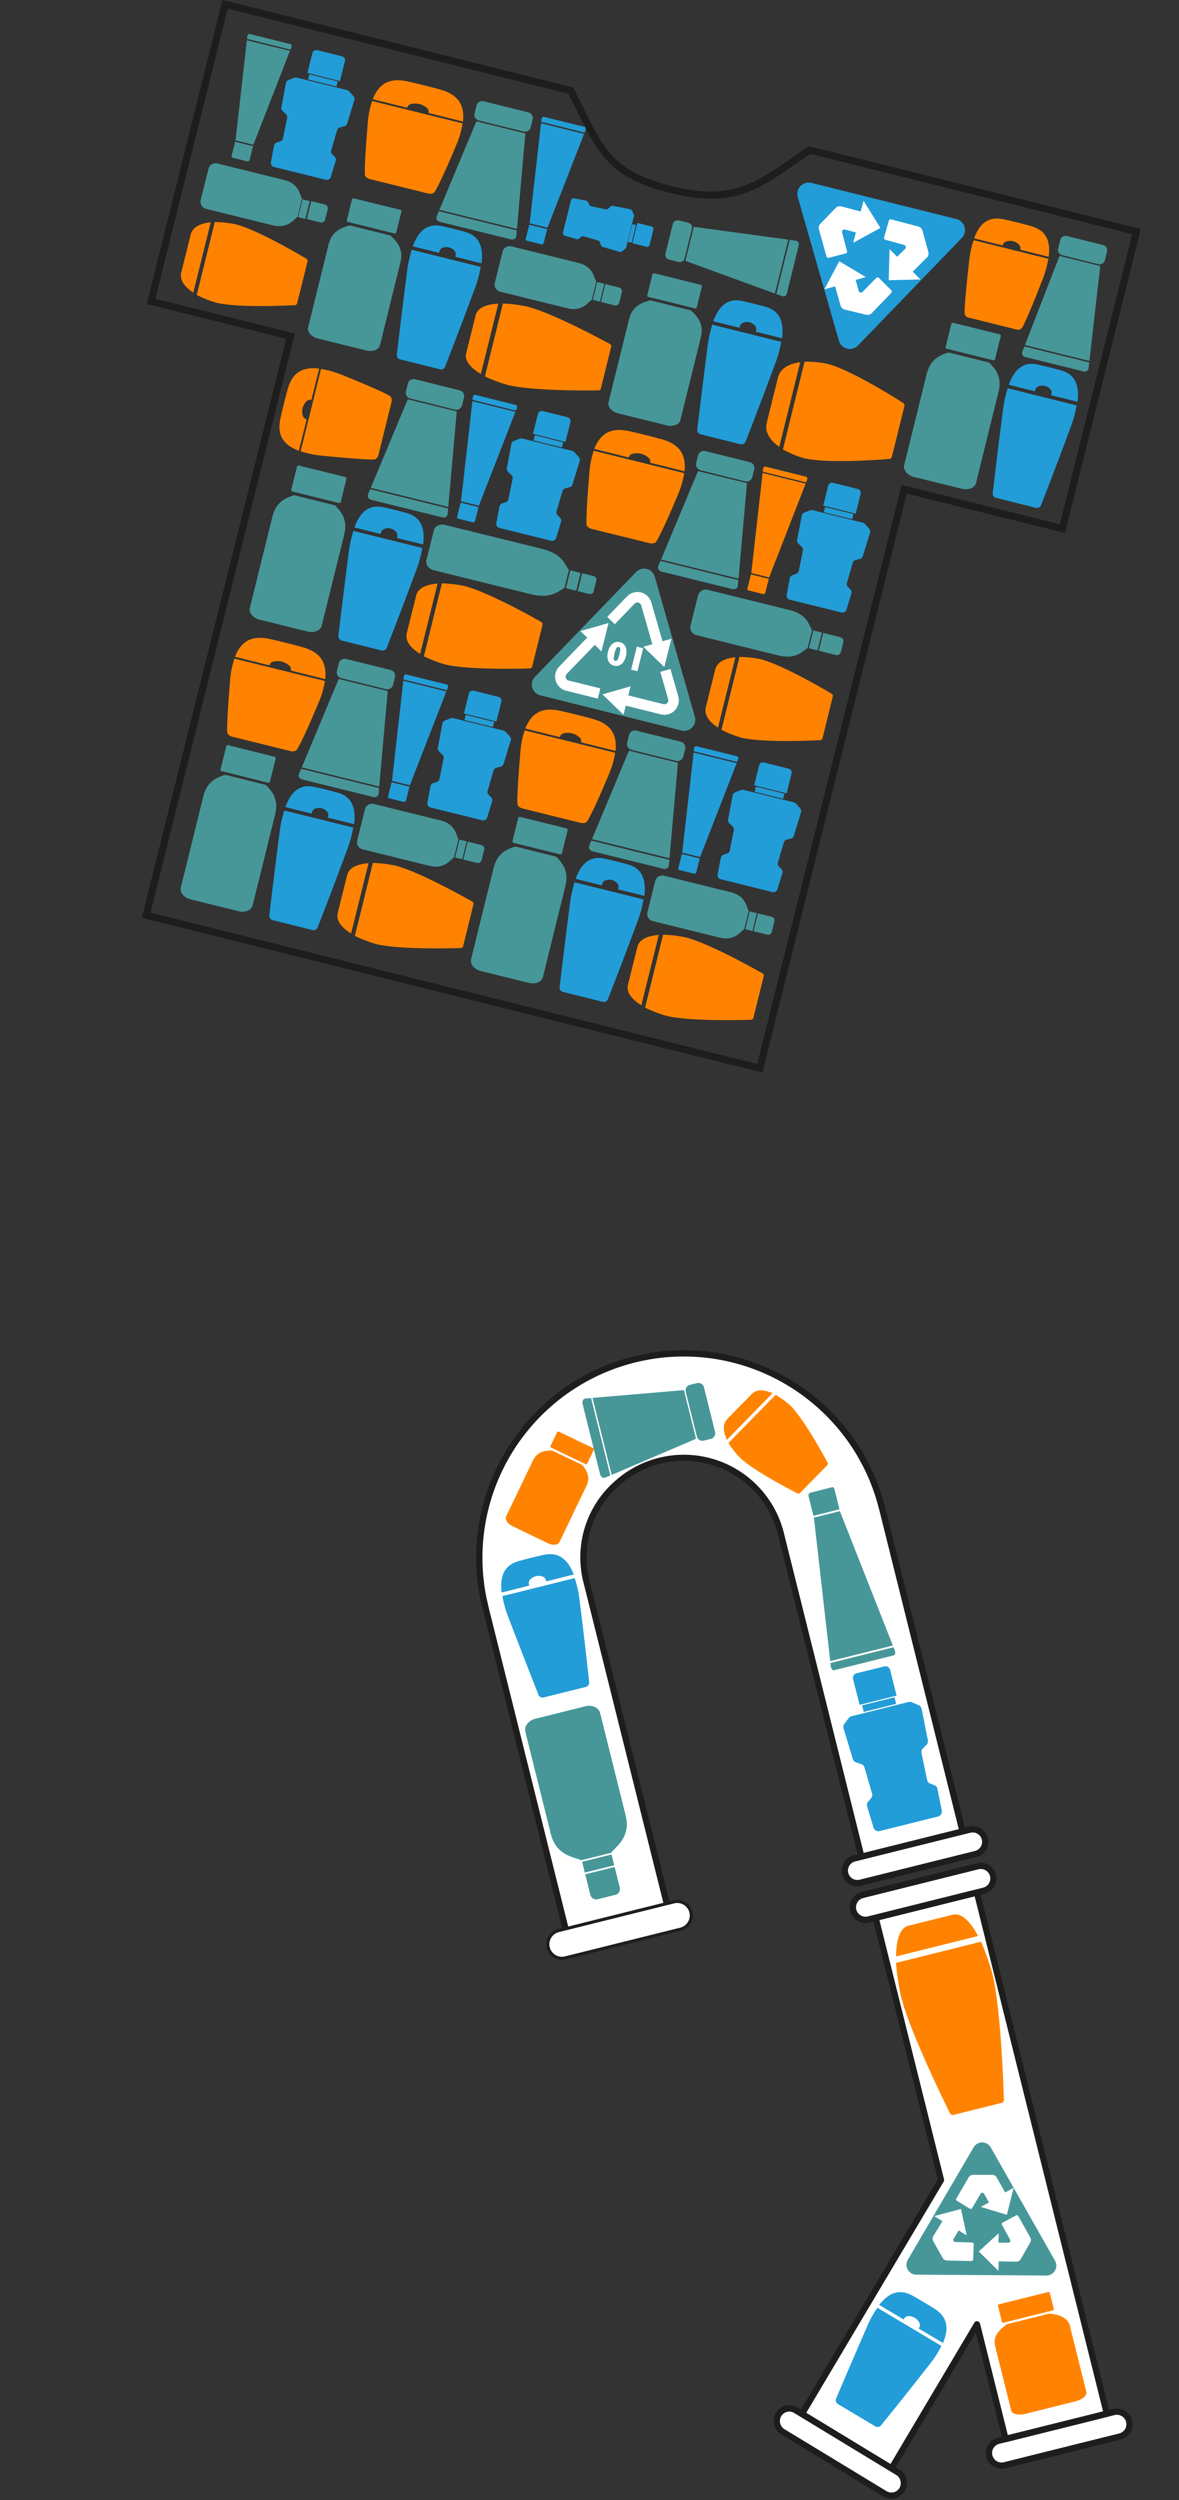 <svg width="83" height="176" viewBox="0 0 83 176" fill="none" xmlns="http://www.w3.org/2000/svg">
<rect x="0" y="0" width="83" height="176" fill="#333333" stroke="none"/>
<g clip-path="url(#clip0_4727_636)">
<path d="M79.7 16.484L74.608 36.911L63.471 34.134L53.308 74.896L10.594 64.246L20.756 23.484L10.935 21.036L16.028 0.609L40.005 6.587C40.269 7.084 40.492 7.557 40.721 8.009C42.055 10.734 42.937 12.532 47.126 13.577C51.52 14.672 53.347 13.398 56.113 11.469C56.408 11.265 56.708 11.047 57.033 10.833L79.7 16.484ZM80.31 16.119L56.937 10.291C53.484 12.628 51.956 14.267 47.248 13.094C42.539 11.919 42.297 9.839 40.345 6.154L15.662 0L10.326 21.401L20.147 23.85L9.984 64.612L53.673 75.504L63.836 34.743L74.974 37.52L80.31 16.119Z" fill="#1D1D1B"/>
<path d="M24.05 47.745L27.137 48.508C27.242 48.541 27.356 48.532 27.455 48.482C27.553 48.432 27.628 48.345 27.662 48.24L27.811 47.64C27.829 47.532 27.804 47.42 27.74 47.33C27.676 47.24 27.579 47.178 27.471 47.158L24.383 46.395C24.278 46.362 24.164 46.371 24.065 46.421C23.967 46.471 23.892 46.558 23.857 46.663L23.707 47.262C23.689 47.371 23.715 47.483 23.779 47.574C23.843 47.664 23.94 47.726 24.05 47.745Z" fill="#479799"/>
<path d="M27.294 48.647L23.846 47.795L21.242 54.023L26.699 55.373L27.294 48.647Z" fill="#479799"/>
<path d="M21.044 54.497C21.029 54.534 21.023 54.574 21.027 54.613C21.031 54.653 21.044 54.691 21.066 54.724C21.113 54.798 21.188 54.851 21.273 54.871L26.276 56.107C26.361 56.13 26.451 56.118 26.528 56.074C26.563 56.055 26.592 56.027 26.614 55.994C26.636 55.961 26.649 55.922 26.653 55.883L26.689 55.477L21.197 54.119L21.044 54.497Z" fill="#479799"/>
<path d="M28.529 47.481C28.54 47.475 28.552 47.472 28.564 47.474L31.485 48.196C31.497 48.2 31.507 48.208 31.513 48.219C31.53 48.25 31.539 48.283 31.541 48.318C31.543 48.353 31.537 48.388 31.524 48.42L31.459 48.588L28.405 47.833L28.425 47.654C28.429 47.619 28.44 47.586 28.458 47.556C28.476 47.526 28.5 47.5 28.529 47.481ZM28.851 55.284L27.596 54.971L28.393 47.925L31.423 48.674L28.851 55.284ZM28.584 56.357C28.578 56.375 28.568 56.392 28.556 56.406C28.543 56.42 28.528 56.432 28.511 56.44C28.494 56.449 28.476 56.454 28.457 56.455C28.438 56.456 28.419 56.453 28.401 56.447L27.395 56.197C27.37 56.193 27.348 56.179 27.332 56.159C27.317 56.139 27.31 56.113 27.314 56.088L27.568 55.068L28.827 55.381L28.584 56.357Z" fill="#229DD8"/>
<path d="M26.249 60.749L24.981 65.885C25.458 66.12 25.954 66.311 26.465 66.458C28.255 66.893 32.476 66.737 32.476 66.737C32.508 66.73 32.536 66.715 32.559 66.692C32.582 66.669 32.597 66.641 32.604 66.609L33.332 63.662C33.341 63.631 33.341 63.598 33.331 63.567C33.321 63.536 33.303 63.508 33.278 63.487C33.278 63.487 29.614 61.383 27.83 60.934C27.31 60.825 26.781 60.764 26.249 60.749Z" fill="#FF8300"/>
<path d="M25.945 60.765C25.283 60.816 24.607 61.014 24.446 61.578C24.436 61.617 24.27 62.286 24.107 62.94C23.944 63.595 23.777 64.263 23.767 64.303C23.646 64.876 24.153 65.365 24.714 65.721L25.945 60.765Z" fill="#FF8300"/>
<path d="M19.383 57.27C19.631 56.235 19.11 55.645 18.712 55.255L15.856 54.544C15.316 54.702 14.587 54.983 14.325 56.014L14.32 56.034L12.729 62.476C12.642 62.822 12.955 63.2 13.409 63.311L16.797 64.149C17.257 64.264 17.703 64.073 17.788 63.727L19.379 57.285C19.381 57.28 19.382 57.275 19.383 57.27Z" fill="#479799"/>
<path d="M19.334 53.276L16.053 52.458C15.999 52.445 15.944 52.478 15.931 52.532L15.524 54.162C15.511 54.216 15.544 54.271 15.598 54.285L18.879 55.103C18.933 55.117 18.988 55.084 19.002 55.029L19.408 53.399C19.422 53.345 19.389 53.29 19.334 53.276Z" fill="#479799"/>
<path d="M21.945 57.239L21.956 57.197C21.98 57.097 22.041 57.009 22.126 56.951C22.285 56.873 22.466 56.853 22.638 56.896C22.81 56.939 22.962 57.041 23.066 57.185C23.114 57.276 23.126 57.382 23.1 57.482L23.09 57.523C23.087 57.535 23.085 57.546 23.081 57.557L24.928 58.018C25.121 56.528 24.493 56.012 23.797 55.81C23.378 55.688 22.524 55.477 22.098 55.387C21.392 55.245 20.602 55.407 20.089 56.817L21.945 57.279L21.945 57.239Z" fill="#229DD8"/>
<path d="M20.013 57.058C19.851 57.569 19.739 58.094 19.677 58.626C19.272 61.777 18.955 64.475 18.955 64.475C18.956 64.548 18.982 64.619 19.029 64.675C19.077 64.731 19.143 64.768 19.215 64.781L21.975 65.469C22.046 65.491 22.121 65.489 22.19 65.461C22.258 65.434 22.315 65.383 22.35 65.318C22.35 65.318 23.395 62.655 24.444 59.809C24.635 59.307 24.777 58.787 24.867 58.258L20.013 57.058Z" fill="#229DD8"/>
<path d="M19.178 46.595C19.392 46.529 19.619 46.522 19.837 46.576C20.054 46.631 20.252 46.743 20.41 46.902C20.442 46.945 20.463 46.994 20.474 47.047C20.484 47.099 20.483 47.153 20.47 47.204L22.896 47.809C23.052 46.297 22.175 45.804 21.258 45.546C20.703 45.389 19.583 45.112 19.021 44.988C18.093 44.791 17.097 44.82 16.541 46.234L18.966 46.839C18.98 46.785 19.006 46.734 19.043 46.692C19.08 46.65 19.126 46.616 19.178 46.595Z" fill="#FF8300"/>
<path d="M16.504 46.366C16.335 46.875 16.231 47.404 16.195 47.939C15.934 51.077 15.994 51.527 15.994 51.527C15.984 51.66 16.147 51.812 16.357 51.865L20.436 52.873C20.645 52.925 20.862 52.867 20.917 52.744C20.917 52.744 21.263 52.254 22.423 49.478C22.638 48.987 22.79 48.47 22.873 47.94L16.504 46.366Z" fill="#FF8300"/>
<path d="M30.251 60.955C31.288 61.205 31.689 60.533 31.96 60.362L32.278 59.086C32.117 58.807 32.077 58.026 31.041 57.764L31.03 57.761L26.279 56.588C26.146 56.565 26.009 56.595 25.898 56.672C25.786 56.75 25.71 56.867 25.685 57.001L25.152 59.139C25.113 59.268 25.125 59.407 25.188 59.528C25.25 59.648 25.357 59.738 25.486 59.78L30.236 60.955L30.251 60.955Z" fill="#479799"/>
<path d="M32.85 59.232L32.348 59.108L32.038 60.364L32.54 60.488L32.85 59.232Z" fill="#479799"/>
<path d="M33.886 59.489C33.921 59.496 33.953 59.51 33.982 59.531C34.011 59.551 34.036 59.577 34.055 59.607C34.073 59.637 34.086 59.67 34.091 59.705C34.097 59.74 34.095 59.775 34.087 59.81L33.9 60.557C33.892 60.592 33.877 60.624 33.855 60.652C33.834 60.68 33.808 60.703 33.777 60.721C33.747 60.739 33.713 60.75 33.678 60.755C33.643 60.759 33.608 60.756 33.574 60.747L32.614 60.508L32.927 59.252L33.886 59.489Z" fill="#479799"/>
<path d="M35.438 51.428L31.921 50.559C31.852 50.541 31.779 50.545 31.713 50.571L31.313 50.729C31.272 50.744 31.236 50.77 31.208 50.803C31.179 50.835 31.159 50.875 31.149 50.917L30.819 52.66C30.812 52.704 30.816 52.749 30.831 52.791C30.846 52.833 30.872 52.87 30.905 52.9L31.149 53.134C31.182 53.164 31.207 53.202 31.222 53.244C31.236 53.286 31.24 53.331 31.232 53.376L30.934 54.847C30.924 54.892 30.902 54.932 30.872 54.966C30.841 54.999 30.802 55.024 30.758 55.038L30.495 55.127C30.45 55.139 30.409 55.164 30.377 55.197C30.345 55.231 30.322 55.273 30.311 55.318L30.083 56.528C30.075 56.602 30.095 56.678 30.14 56.738C30.185 56.798 30.251 56.839 30.325 56.852L33.927 57.742C33.999 57.765 34.078 57.759 34.146 57.726C34.214 57.692 34.267 57.634 34.293 57.563L34.652 56.388C34.664 56.343 34.664 56.295 34.651 56.25C34.639 56.205 34.614 56.164 34.581 56.132L34.395 55.943C34.361 55.911 34.337 55.87 34.324 55.825C34.311 55.781 34.311 55.733 34.322 55.688L34.75 54.231C34.763 54.187 34.788 54.148 34.822 54.117C34.856 54.086 34.897 54.064 34.941 54.054L35.255 53.969C35.3 53.959 35.34 53.938 35.373 53.907C35.407 53.876 35.431 53.837 35.446 53.795L35.963 52.104C35.976 52.061 35.977 52.016 35.966 51.973C35.956 51.93 35.934 51.891 35.904 51.859L35.607 51.525C35.561 51.477 35.502 51.444 35.438 51.428Z" fill="#229DD8"/>
<path d="M33.012 48.81C33.023 48.775 33.041 48.742 33.065 48.714C33.089 48.685 33.118 48.662 33.151 48.645C33.184 48.628 33.22 48.618 33.257 48.615C33.294 48.612 33.331 48.616 33.367 48.627L35.072 49.053C35.109 49.059 35.144 49.073 35.175 49.093C35.206 49.113 35.233 49.139 35.254 49.169C35.275 49.2 35.29 49.234 35.298 49.27C35.306 49.307 35.306 49.344 35.3 49.38L34.947 50.796L32.659 50.226L33.012 48.81Z" fill="#229DD8"/>
<path d="M34.788 50.82L32.788 50.326L32.698 50.687L34.699 51.181L34.788 50.82Z" fill="#229DD8"/>
<path d="M44.482 52.795L47.569 53.559C47.674 53.592 47.788 53.582 47.887 53.532C47.985 53.482 48.06 53.396 48.096 53.291L48.245 52.692C48.263 52.583 48.237 52.471 48.173 52.381C48.109 52.291 48.013 52.229 47.904 52.21L44.818 51.44C44.713 51.406 44.599 51.415 44.5 51.465C44.401 51.515 44.327 51.602 44.292 51.708L44.142 52.307C44.123 52.417 44.147 52.53 44.211 52.621C44.275 52.713 44.372 52.776 44.482 52.795Z" fill="#479799"/>
<path d="M47.726 53.698L44.278 52.846L41.674 59.074L47.131 60.422L47.726 53.698Z" fill="#479799"/>
<path d="M41.475 59.553C41.46 59.59 41.454 59.63 41.458 59.669C41.462 59.709 41.475 59.747 41.497 59.78C41.545 59.854 41.62 59.907 41.706 59.927L46.706 61.163C46.792 61.185 46.883 61.174 46.96 61.13C46.995 61.111 47.024 61.083 47.046 61.05C47.067 61.017 47.081 60.979 47.085 60.939L47.12 60.532L41.627 59.175L41.475 59.553Z" fill="#479799"/>
<path d="M48.962 52.532C48.972 52.526 48.985 52.523 48.997 52.526L51.917 53.247C51.929 53.251 51.939 53.259 51.945 53.27C51.962 53.3 51.972 53.334 51.974 53.369C51.975 53.404 51.97 53.438 51.956 53.471L51.891 53.639L48.838 52.884L48.859 52.704C48.863 52.669 48.874 52.636 48.892 52.606C48.909 52.577 48.933 52.551 48.962 52.532ZM49.285 60.336L48.028 60.022L48.83 52.977L51.86 53.726L49.285 60.336ZM49.017 61.408C49.011 61.426 49.002 61.443 48.989 61.457C48.977 61.471 48.962 61.483 48.945 61.492C48.929 61.5 48.91 61.505 48.891 61.506C48.873 61.507 48.854 61.505 48.836 61.499L47.828 61.248C47.803 61.244 47.781 61.23 47.766 61.21C47.751 61.19 47.744 61.164 47.747 61.139L48.002 60.119L49.26 60.433L49.017 61.408Z" fill="#229DD8"/>
<path d="M46.681 65.801L45.413 70.936C45.89 71.171 46.386 71.363 46.897 71.509C48.687 71.945 52.907 71.788 52.907 71.788C52.939 71.781 52.968 71.766 52.991 71.743C53.014 71.72 53.029 71.69 53.036 71.659L53.767 68.715C53.776 68.684 53.775 68.651 53.766 68.62C53.757 68.589 53.739 68.562 53.714 68.541C53.714 68.541 50.049 66.433 48.264 65.988C47.743 65.878 47.214 65.815 46.681 65.801Z" fill="#FF8300"/>
<path d="M46.378 65.816C45.715 65.867 45.04 66.065 44.879 66.629C44.869 66.668 44.702 67.337 44.539 67.991C44.376 68.646 44.209 69.314 44.199 69.354C44.079 69.927 44.585 70.416 45.148 70.77L46.378 65.816Z" fill="#FF8300"/>
<path d="M39.815 62.32C40.064 61.286 39.549 60.697 39.146 60.306L36.288 59.594C35.75 59.752 35.021 60.034 34.758 61.065C34.757 61.07 34.755 61.075 34.754 61.08L33.163 67.522C33.077 67.868 33.39 68.245 33.844 68.357L37.233 69.194C37.692 69.308 38.138 69.119 38.224 68.773L39.814 62.331C39.815 62.327 39.815 62.324 39.815 62.32Z" fill="#479799"/>
<path d="M39.888 58.318L36.605 57.507C36.55 57.494 36.495 57.527 36.482 57.581L36.079 59.213C36.066 59.267 36.099 59.322 36.153 59.335L39.436 60.146C39.49 60.159 39.545 60.126 39.559 60.072L39.962 58.441C39.975 58.386 39.942 58.331 39.888 58.318Z" fill="#479799"/>
<path d="M42.378 62.29L42.388 62.248C42.412 62.147 42.473 62.059 42.558 62.001C42.717 61.924 42.898 61.905 43.07 61.947C43.242 61.99 43.393 62.092 43.496 62.235C43.545 62.327 43.558 62.433 43.532 62.533L43.522 62.575C43.519 62.588 43.516 62.598 43.513 62.608L45.361 63.069C45.553 61.579 44.925 61.063 44.228 60.861C43.809 60.739 42.956 60.527 42.53 60.438C41.823 60.294 41.034 60.457 40.521 61.867L42.376 62.33L42.378 62.29Z" fill="#229DD8"/>
<path d="M40.451 62.11C40.288 62.62 40.175 63.146 40.114 63.678C39.709 66.829 39.391 69.526 39.391 69.526C39.392 69.599 39.419 69.67 39.466 69.726C39.514 69.782 39.579 69.819 39.651 69.832L42.411 70.52C42.482 70.543 42.557 70.54 42.626 70.513C42.694 70.485 42.751 70.435 42.786 70.37C42.786 70.37 43.833 67.707 44.88 64.861C45.072 64.361 45.214 63.844 45.304 63.316L40.451 62.11Z" fill="#229DD8"/>
<path d="M39.611 51.646C39.825 51.58 40.053 51.573 40.27 51.627C40.487 51.681 40.685 51.794 40.842 51.953C40.875 51.995 40.898 52.045 40.91 52.097C40.922 52.15 40.921 52.205 40.909 52.257L43.334 52.862C43.49 51.35 42.614 50.858 41.696 50.599C41.143 50.443 40.021 50.166 39.459 50.042C38.531 49.844 37.536 49.874 36.979 51.287L39.405 51.891C39.418 51.837 39.444 51.787 39.48 51.745C39.515 51.702 39.56 51.668 39.611 51.646Z" fill="#FF8300"/>
<path d="M36.936 51.417C36.767 51.926 36.664 52.455 36.629 52.991C36.366 56.129 36.427 56.579 36.427 56.579C36.416 56.712 36.58 56.864 36.791 56.916L40.868 57.925C41.079 57.977 41.295 57.919 41.349 57.795C41.349 57.795 41.695 57.305 42.855 54.53C43.07 54.038 43.222 53.522 43.306 52.992L36.936 51.417Z" fill="#FF8300"/>
<path d="M50.683 66.008C51.721 66.259 52.121 65.586 52.392 65.414L52.71 64.138C52.55 63.86 52.509 63.079 51.473 62.816L51.463 62.814L46.711 61.64C46.578 61.617 46.441 61.647 46.33 61.725C46.218 61.802 46.143 61.92 46.118 62.053L45.585 64.191C45.545 64.321 45.557 64.46 45.619 64.581C45.681 64.701 45.789 64.792 45.917 64.834L50.668 66.007L50.683 66.008Z" fill="#479799"/>
<path d="M53.282 64.283L52.78 64.159L52.47 65.415L52.972 65.539L53.282 64.283Z" fill="#479799"/>
<path d="M54.319 64.538C54.353 64.546 54.386 64.56 54.415 64.58C54.444 64.6 54.468 64.626 54.487 64.656C54.506 64.686 54.518 64.72 54.524 64.755C54.529 64.789 54.528 64.825 54.519 64.859L54.333 65.607C54.324 65.641 54.309 65.673 54.288 65.702C54.267 65.73 54.24 65.754 54.209 65.771C54.179 65.789 54.145 65.8 54.11 65.804C54.075 65.809 54.039 65.806 54.005 65.796L53.045 65.557L53.358 64.302L54.319 64.538Z" fill="#479799"/>
<path d="M55.87 56.479L52.353 55.609C52.284 55.592 52.212 55.597 52.145 55.622L51.745 55.78C51.705 55.795 51.669 55.82 51.64 55.853C51.612 55.885 51.592 55.925 51.582 55.967L51.253 57.711C51.245 57.755 51.249 57.8 51.264 57.842C51.279 57.883 51.304 57.921 51.337 57.95L51.581 58.183C51.615 58.213 51.64 58.252 51.654 58.294C51.669 58.337 51.672 58.382 51.664 58.426L51.368 59.898C51.357 59.943 51.334 59.984 51.302 60.017C51.27 60.05 51.23 60.075 51.185 60.087L50.922 60.176C50.878 60.19 50.838 60.215 50.807 60.249C50.776 60.283 50.755 60.324 50.745 60.369L50.515 61.578C50.507 61.652 50.527 61.727 50.572 61.788C50.617 61.848 50.683 61.889 50.757 61.902L54.36 62.794C54.433 62.816 54.511 62.81 54.579 62.777C54.647 62.743 54.699 62.685 54.725 62.614L55.086 61.439C55.098 61.394 55.097 61.346 55.085 61.301C55.072 61.256 55.048 61.215 55.014 61.183L54.83 61C54.797 60.968 54.773 60.927 54.76 60.882C54.747 60.838 54.747 60.79 54.758 60.745L55.184 59.286C55.199 59.243 55.224 59.204 55.257 59.173C55.291 59.142 55.332 59.121 55.376 59.111L55.69 59.026C55.734 59.016 55.775 58.995 55.809 58.964C55.842 58.934 55.867 58.895 55.881 58.852L56.399 57.161C56.411 57.118 56.411 57.073 56.4 57.031C56.39 56.988 56.368 56.948 56.338 56.916L56.042 56.581C55.996 56.531 55.936 56.495 55.87 56.479Z" fill="#229DD8"/>
<path d="M53.444 53.865C53.456 53.83 53.474 53.797 53.497 53.769C53.521 53.74 53.55 53.717 53.583 53.7C53.616 53.683 53.652 53.673 53.689 53.67C53.726 53.667 53.763 53.671 53.798 53.682L55.505 54.108C55.578 54.121 55.644 54.163 55.686 54.225C55.729 54.286 55.745 54.362 55.732 54.436L55.379 55.852L53.092 55.281L53.444 53.865Z" fill="#229DD8"/>
<path d="M55.221 55.873L53.221 55.378L53.131 55.74L55.132 56.234L55.221 55.873Z" fill="#229DD8"/>
<path d="M28.91 28.06L31.996 28.829C32.101 28.863 32.216 28.854 32.314 28.804C32.413 28.754 32.487 28.667 32.522 28.562L32.674 27.955C32.691 27.846 32.666 27.734 32.602 27.644C32.538 27.554 32.441 27.493 32.333 27.474L29.245 26.704C29.14 26.671 29.026 26.68 28.928 26.73C28.829 26.78 28.755 26.867 28.721 26.972L28.571 27.571C28.561 27.626 28.562 27.681 28.574 27.735C28.585 27.789 28.608 27.84 28.639 27.886C28.671 27.931 28.711 27.97 28.757 28C28.804 28.03 28.856 28.05 28.91 28.06Z" fill="#479799"/>
<path d="M32.154 28.963L28.706 28.11L26.102 34.339L31.559 35.687L32.154 28.963Z" fill="#479799"/>
<path d="M25.905 34.812C25.89 34.849 25.884 34.889 25.888 34.928C25.892 34.968 25.905 35.006 25.927 35.039C25.974 35.114 26.049 35.167 26.135 35.188L31.136 36.423C31.221 36.446 31.312 36.434 31.39 36.391C31.424 36.371 31.454 36.343 31.475 36.309C31.497 36.276 31.51 36.238 31.514 36.198L31.549 35.792L26.061 34.436L25.905 34.812Z" fill="#479799"/>
<path d="M33.39 27.797C33.4 27.79 33.413 27.788 33.425 27.789L36.344 28.517C36.355 28.521 36.366 28.529 36.372 28.539C36.389 28.57 36.399 28.604 36.401 28.638C36.402 28.673 36.397 28.707 36.383 28.74L36.318 28.909L33.266 28.148L33.286 27.968C33.29 27.933 33.301 27.9 33.319 27.87C33.337 27.841 33.361 27.816 33.39 27.797ZM33.712 35.601L32.456 35.288L33.255 28.243L36.285 28.992L33.712 35.601ZM33.445 36.674C33.439 36.692 33.429 36.708 33.417 36.722C33.405 36.737 33.39 36.748 33.373 36.757C33.356 36.765 33.337 36.77 33.318 36.771C33.299 36.772 33.281 36.77 33.263 36.764L32.257 36.513C32.244 36.511 32.232 36.507 32.221 36.501C32.21 36.495 32.201 36.486 32.193 36.476C32.186 36.467 32.18 36.455 32.177 36.443C32.174 36.431 32.173 36.418 32.175 36.406L32.429 35.385L33.688 35.699L33.445 36.674Z" fill="#229DD8"/>
<path d="M31.109 41.066L29.841 46.201C30.318 46.436 30.814 46.628 31.326 46.774C33.116 47.208 37.336 47.053 37.336 47.053C37.368 47.046 37.397 47.031 37.419 47.008C37.442 46.985 37.458 46.956 37.465 46.924L38.192 43.977C38.2 43.946 38.2 43.913 38.19 43.882C38.181 43.851 38.162 43.824 38.137 43.803C38.137 43.803 34.473 41.699 32.689 41.25C32.169 41.141 31.64 41.08 31.109 41.066Z" fill="#FF8300"/>
<path d="M30.806 41.08C30.143 41.133 29.468 41.33 29.307 41.893C29.297 41.932 29.13 42.601 28.967 43.255C28.804 43.91 28.637 44.578 28.628 44.618C28.507 45.192 29.013 45.681 29.576 46.036L30.806 41.08Z" fill="#FF8300"/>
<path d="M24.244 37.584C24.492 36.551 23.977 35.962 23.574 35.572L20.717 34.86C20.178 35.018 19.448 35.299 19.187 36.329C19.185 36.334 19.184 36.339 19.183 36.344L17.591 42.788C17.505 43.132 17.818 43.51 18.273 43.623L21.662 44.46C22.12 44.574 22.566 44.384 22.651 44.038L24.242 37.595C24.243 37.592 24.244 37.588 24.244 37.584Z" fill="#479799"/>
<path d="M24.316 33.584L21.033 32.773C20.978 32.76 20.924 32.793 20.91 32.847L20.507 34.478C20.494 34.533 20.527 34.588 20.581 34.601L23.864 35.412C23.919 35.425 23.974 35.392 23.987 35.338L24.39 33.706C24.403 33.652 24.37 33.597 24.316 33.584Z" fill="#479799"/>
<path d="M26.806 37.555L26.816 37.513C26.84 37.413 26.901 37.325 26.986 37.267C27.063 37.223 27.148 37.196 27.236 37.186C27.324 37.177 27.413 37.185 27.498 37.212C27.584 37.228 27.667 37.262 27.741 37.311C27.814 37.361 27.877 37.424 27.925 37.498C27.973 37.59 27.986 37.696 27.961 37.796L27.95 37.838C27.949 37.849 27.946 37.86 27.942 37.871L29.789 38.332C29.982 36.843 29.354 36.326 28.658 36.125C28.238 36.003 27.385 35.792 26.96 35.702C26.253 35.558 25.463 35.722 24.949 37.132L26.805 37.594L26.806 37.555Z" fill="#229DD8"/>
<path d="M24.878 37.375C24.714 37.885 24.601 38.41 24.54 38.941C24.137 42.093 23.818 44.79 23.818 44.79C23.819 44.863 23.845 44.934 23.892 44.99C23.94 45.047 24.005 45.084 24.078 45.097L26.838 45.785C26.908 45.808 26.984 45.805 27.052 45.777C27.121 45.75 27.178 45.7 27.213 45.635C27.213 45.635 28.26 42.965 29.307 40.123C29.499 39.623 29.641 39.105 29.732 38.577L24.878 37.375Z" fill="#229DD8"/>
<path d="M21.339 29.329C21.268 29.136 21.256 28.926 21.306 28.726C21.356 28.526 21.465 28.346 21.618 28.209C21.662 28.178 21.711 28.157 21.764 28.147C21.816 28.136 21.87 28.137 21.922 28.149L22.471 25.947C20.962 25.771 20.491 26.563 20.253 27.398C20.108 27.904 19.856 28.925 19.744 29.439C19.567 30.285 19.617 31.197 21.036 31.733L21.588 29.521C21.535 29.509 21.485 29.486 21.442 29.453C21.399 29.419 21.364 29.377 21.339 29.329Z" fill="#FF8300"/>
<path d="M21.165 31.771C21.676 31.936 22.204 32.042 22.738 32.086C25.867 32.393 26.315 32.346 26.315 32.346C26.447 32.359 26.595 32.213 26.642 32.021L27.563 28.306C27.611 28.115 27.549 27.916 27.425 27.866C27.425 27.866 26.93 27.538 24.142 26.417C23.648 26.21 23.13 26.061 22.601 25.973L21.165 31.771Z" fill="#FF8300"/>
<path d="M37.383 41.835C38.872 42.195 39.368 41.548 39.733 41.399L40.051 40.123C39.797 39.822 39.661 39.018 38.175 38.643L38.158 38.639L31.342 36.955C30.977 36.864 30.619 37.028 30.548 37.318L30.015 39.454C29.943 39.744 30.184 40.056 30.549 40.146L37.367 41.831L37.383 41.835Z" fill="#479799"/>
<path d="M40.872 40.33L40.151 40.153L39.841 41.409L40.562 41.586L40.872 40.33Z" fill="#479799"/>
<path d="M41.814 40.561C41.877 40.581 41.93 40.625 41.961 40.683C41.992 40.742 41.998 40.81 41.979 40.873L41.792 41.621C41.786 41.653 41.774 41.684 41.756 41.712C41.739 41.739 41.715 41.763 41.688 41.781C41.661 41.8 41.631 41.813 41.599 41.819C41.567 41.826 41.534 41.826 41.501 41.82L40.67 41.612L40.984 40.356L41.814 40.561Z" fill="#479799"/>
<path d="M40.293 31.743L36.776 30.873C36.708 30.855 36.635 30.86 36.569 30.885L36.168 31.044C36.128 31.059 36.092 31.084 36.063 31.117C36.035 31.149 36.015 31.189 36.005 31.231L35.676 32.974C35.669 33.018 35.673 33.063 35.688 33.104C35.702 33.146 35.727 33.184 35.76 33.213L36.004 33.447C36.038 33.477 36.063 33.515 36.077 33.557C36.092 33.6 36.096 33.645 36.088 33.689L35.79 35.162C35.778 35.207 35.756 35.247 35.724 35.28C35.691 35.313 35.651 35.337 35.607 35.35L35.343 35.44C35.299 35.453 35.26 35.478 35.228 35.512C35.197 35.546 35.176 35.588 35.166 35.633L34.937 36.841C34.927 36.917 34.947 36.993 34.991 37.055C35.036 37.116 35.103 37.158 35.177 37.172L38.781 38.064C38.853 38.086 38.931 38.079 38.999 38.046C39.066 38.012 39.119 37.955 39.145 37.884L39.506 36.709C39.518 36.664 39.518 36.616 39.506 36.571C39.493 36.526 39.468 36.484 39.435 36.452L39.247 36.27C39.214 36.237 39.189 36.197 39.176 36.152C39.164 36.108 39.163 36.061 39.175 36.016L39.601 34.557C39.615 34.514 39.64 34.474 39.673 34.444C39.707 34.413 39.748 34.391 39.792 34.381L40.106 34.295C40.151 34.285 40.191 34.264 40.225 34.234C40.258 34.203 40.283 34.165 40.297 34.122L40.815 32.432C40.827 32.389 40.827 32.344 40.816 32.301C40.806 32.258 40.785 32.219 40.755 32.186L40.458 31.852C40.415 31.8 40.357 31.762 40.293 31.743Z" fill="#229DD8"/>
<path d="M37.874 29.125C37.897 29.054 37.946 28.995 38.013 28.96C38.079 28.926 38.156 28.919 38.227 28.942L39.934 29.368C39.971 29.374 40.005 29.388 40.037 29.408C40.068 29.428 40.095 29.454 40.116 29.484C40.137 29.515 40.152 29.549 40.16 29.585C40.168 29.622 40.168 29.659 40.162 29.695L39.809 31.111L37.521 30.541L37.874 29.125Z" fill="#229DD8"/>
<path d="M39.651 31.136L37.651 30.641L37.562 31.002L39.562 31.497L39.651 31.136Z" fill="#229DD8"/>
<path d="M49.343 33.11L52.428 33.88C52.533 33.913 52.648 33.904 52.746 33.854C52.845 33.804 52.92 33.717 52.955 33.612L53.104 33.013C53.122 32.904 53.096 32.792 53.032 32.703C52.968 32.613 52.871 32.551 52.763 32.532L49.677 31.763C49.572 31.73 49.458 31.739 49.359 31.789C49.261 31.839 49.186 31.925 49.151 32.03L49.001 32.631C48.983 32.739 49.01 32.851 49.074 32.94C49.137 33.03 49.234 33.091 49.343 33.11Z" fill="#479799"/>
<path d="M52.586 34.014L49.14 33.162L46.536 39.391L51.992 40.739L52.586 34.014Z" fill="#479799"/>
<path d="M46.338 39.863C46.323 39.9 46.317 39.939 46.321 39.979C46.325 40.018 46.337 40.056 46.359 40.09C46.406 40.164 46.481 40.218 46.567 40.238L51.563 41.472C51.649 41.494 51.74 41.482 51.817 41.439C51.851 41.419 51.881 41.391 51.902 41.358C51.924 41.324 51.938 41.286 51.942 41.246L51.978 40.841L46.486 39.483L46.338 39.863Z" fill="#479799"/>
<path d="M53.822 32.848C53.833 32.842 53.845 32.839 53.858 32.841L56.777 33.569C56.789 33.573 56.799 33.581 56.806 33.591C56.822 33.621 56.831 33.655 56.833 33.69C56.835 33.724 56.83 33.759 56.817 33.791L56.75 33.96L53.697 33.206L53.718 33.025C53.721 32.99 53.732 32.956 53.75 32.925C53.768 32.894 53.792 32.868 53.822 32.848ZM54.145 40.652L52.889 40.339L53.688 33.294L56.716 34.049L54.145 40.652ZM53.877 41.725C53.871 41.743 53.862 41.759 53.85 41.774C53.838 41.788 53.822 41.8 53.806 41.808C53.789 41.816 53.77 41.821 53.752 41.823C53.733 41.824 53.714 41.821 53.696 41.815L52.693 41.565C52.668 41.561 52.645 41.548 52.63 41.528C52.615 41.508 52.608 41.483 52.611 41.458L52.865 40.437L54.124 40.751L53.877 41.725Z" fill="#FF8300"/>
<path d="M52.057 46.244L50.789 51.379C51.231 51.606 51.693 51.789 52.169 51.926C53.831 52.33 57.778 52.105 57.778 52.105C57.809 52.097 57.836 52.081 57.858 52.058C57.88 52.035 57.895 52.006 57.901 51.975L58.629 49.029C58.638 48.999 58.638 48.967 58.63 48.937C58.622 48.906 58.605 48.879 58.582 48.857C58.582 48.857 55.194 46.82 53.534 46.402C53.048 46.302 52.554 46.249 52.057 46.244Z" fill="#FF8300"/>
<path d="M51.773 46.267C51.152 46.33 50.518 46.538 50.36 47.101C50.35 47.141 50.184 47.809 50.021 48.464C49.857 49.118 49.691 49.785 49.681 49.826C49.56 50.399 50.023 50.879 50.544 51.223L51.773 46.267Z" fill="#FF8300"/>
<path d="M44.472 31.961C44.686 31.896 44.913 31.89 45.13 31.944C45.347 31.998 45.545 32.11 45.703 32.268C45.736 32.311 45.759 32.36 45.771 32.413C45.782 32.466 45.782 32.521 45.77 32.574L48.19 33.177C48.347 31.665 47.469 31.172 46.553 30.914C45.998 30.758 44.878 30.48 44.315 30.356C43.386 30.158 42.392 30.188 41.835 31.601L44.261 32.205C44.275 32.151 44.301 32.101 44.337 32.059C44.374 32.016 44.42 31.983 44.472 31.961Z" fill="#FF8300"/>
<path d="M41.796 31.733C41.628 32.242 41.525 32.77 41.49 33.306C41.227 36.443 41.288 36.895 41.288 36.895C41.276 37.027 41.441 37.179 41.651 37.232L45.729 38.239C45.939 38.292 46.156 38.234 46.209 38.111C46.209 38.111 46.555 37.621 47.715 34.846C47.931 34.354 48.083 33.838 48.166 33.308L41.796 31.733Z" fill="#FF8300"/>
<path d="M54.824 46.147C56.085 46.451 56.532 45.79 56.851 45.632L57.169 44.356C56.962 44.066 56.873 43.273 55.619 42.956L55.607 42.953L49.834 41.526C49.691 41.486 49.538 41.505 49.408 41.577C49.278 41.65 49.183 41.771 49.142 41.914L48.609 44.052C48.578 44.198 48.607 44.349 48.688 44.474C48.769 44.599 48.896 44.687 49.041 44.718L54.812 46.145L54.824 46.147Z" fill="#479799"/>
<path d="M57.863 44.53L57.253 44.379L56.943 45.635L57.553 45.786L57.863 44.53Z" fill="#479799"/>
<path d="M59.121 44.847C59.199 44.858 59.27 44.899 59.318 44.962C59.366 45.025 59.387 45.103 59.378 45.182L59.192 45.929C59.163 46.003 59.107 46.062 59.035 46.095C58.964 46.128 58.882 46.131 58.807 46.104L57.641 45.813L57.954 44.558L59.121 44.847Z" fill="#479799"/>
<path d="M60.73 36.795L57.215 35.919C57.146 35.901 57.074 35.906 57.008 35.931L56.607 36.09C56.566 36.104 56.53 36.129 56.502 36.162C56.474 36.195 56.454 36.234 56.445 36.277L56.115 38.02C56.108 38.063 56.112 38.108 56.126 38.15C56.141 38.192 56.166 38.229 56.199 38.259L56.443 38.493C56.477 38.523 56.502 38.561 56.517 38.603C56.532 38.645 56.536 38.691 56.528 38.735L56.23 40.208C56.218 40.253 56.196 40.293 56.164 40.326C56.132 40.359 56.092 40.383 56.047 40.396L55.787 40.492C55.743 40.505 55.703 40.529 55.67 40.563C55.638 40.596 55.615 40.637 55.604 40.682L55.376 41.892C55.365 41.968 55.384 42.044 55.429 42.106C55.474 42.167 55.54 42.209 55.615 42.223L59.218 43.113C59.291 43.136 59.369 43.13 59.437 43.097C59.506 43.063 59.558 43.005 59.584 42.934L59.944 41.759C59.956 41.714 59.956 41.666 59.943 41.62C59.931 41.575 59.906 41.534 59.873 41.501L59.688 41.313C59.654 41.281 59.63 41.24 59.617 41.196C59.605 41.151 59.604 41.104 59.615 41.059L60.041 39.6C60.055 39.557 60.08 39.518 60.114 39.487C60.148 39.456 60.188 39.435 60.233 39.425L60.547 39.339C60.591 39.329 60.632 39.308 60.665 39.277C60.699 39.247 60.724 39.209 60.738 39.166L61.256 37.475C61.267 37.432 61.268 37.387 61.257 37.344C61.246 37.301 61.225 37.262 61.195 37.229L60.899 36.895C60.854 36.846 60.795 36.811 60.73 36.795Z" fill="#229DD8"/>
<path d="M58.306 34.176C58.329 34.105 58.379 34.045 58.445 34.011C58.511 33.977 58.588 33.97 58.66 33.993L60.367 34.419C60.403 34.425 60.438 34.438 60.469 34.458C60.501 34.478 60.528 34.504 60.549 34.535C60.57 34.565 60.585 34.6 60.593 34.636C60.6 34.672 60.601 34.71 60.594 34.746L60.241 36.162L57.953 35.592L58.306 34.176Z" fill="#229DD8"/>
<path d="M60.083 36.19L58.083 35.695L57.993 36.056L59.993 36.551L60.083 36.19Z" fill="#229DD8"/>
<path d="M74.761 17.96L77.329 18.601C77.377 18.611 77.427 18.613 77.477 18.605C77.525 18.596 77.572 18.578 77.615 18.552C77.657 18.525 77.693 18.491 77.722 18.45C77.751 18.41 77.771 18.364 77.782 18.315L77.932 17.716C77.957 17.619 77.943 17.515 77.893 17.429C77.843 17.342 77.76 17.278 77.664 17.252L75.095 16.611C75.046 16.6 74.996 16.599 74.947 16.607C74.898 16.616 74.851 16.634 74.809 16.66C74.767 16.686 74.73 16.721 74.701 16.762C74.673 16.802 74.652 16.848 74.641 16.897L74.492 17.496C74.479 17.544 74.476 17.595 74.482 17.644C74.489 17.693 74.505 17.741 74.53 17.784C74.555 17.827 74.588 17.865 74.628 17.895C74.668 17.925 74.713 17.948 74.761 17.96Z" fill="#479799"/>
<path d="M77.456 18.727L74.588 18.019L72.153 24.288L76.692 25.411L77.456 18.727Z" fill="#479799"/>
<path d="M71.967 24.765C71.953 24.801 71.947 24.84 71.948 24.878C71.95 24.917 71.959 24.955 71.977 24.989C71.993 25.023 72.017 25.053 72.046 25.076C72.076 25.1 72.109 25.117 72.146 25.127L76.307 26.156C76.344 26.164 76.382 26.165 76.419 26.157C76.456 26.15 76.491 26.134 76.522 26.112C76.553 26.089 76.579 26.06 76.599 26.027C76.618 25.994 76.631 25.956 76.635 25.918L76.681 25.515L72.115 24.386L71.967 24.765Z" fill="#479799"/>
<path d="M70.307 27.538C70.555 26.503 70.034 25.913 69.636 25.524L66.78 24.811C66.24 24.97 65.511 25.251 65.249 26.281L65.245 26.297L63.653 32.739C63.567 33.085 63.88 33.461 64.333 33.574L67.722 34.411C68.182 34.526 68.628 34.336 68.713 33.99L70.304 27.548C70.305 27.545 70.306 27.541 70.307 27.538Z" fill="#479799"/>
<path d="M70.379 23.535L67.096 22.724C67.042 22.711 66.987 22.744 66.973 22.798L66.571 24.43C66.557 24.484 66.59 24.539 66.645 24.552L69.928 25.363C69.982 25.376 70.037 25.343 70.05 25.289L70.453 23.657C70.466 23.603 70.433 23.548 70.379 23.535Z" fill="#479799"/>
<path d="M72.869 27.507L72.879 27.465C72.904 27.365 72.964 27.277 73.049 27.219C73.209 27.141 73.39 27.122 73.562 27.165C73.734 27.208 73.885 27.31 73.989 27.453C74.037 27.545 74.05 27.651 74.025 27.751L74.014 27.793C74.013 27.804 74.01 27.815 74.006 27.826L75.853 28.287C76.045 26.798 75.418 26.281 74.722 26.081C74.302 25.958 73.449 25.747 73.022 25.657C72.317 25.513 71.526 25.677 71.013 27.087L72.869 27.549L72.869 27.507Z" fill="#229DD8"/>
<path d="M70.938 27.332C70.776 27.842 70.664 28.367 70.602 28.899C70.197 32.05 69.88 34.748 69.88 34.748C69.881 34.822 69.907 34.892 69.954 34.948C70.002 35.004 70.067 35.042 70.14 35.054L72.9 35.743C72.97 35.765 73.046 35.762 73.115 35.735C73.183 35.708 73.24 35.657 73.275 35.592C73.275 35.592 74.321 32.927 75.369 30.083C75.56 29.583 75.702 29.066 75.793 28.538L70.938 27.332Z" fill="#229DD8"/>
<path d="M70.763 17.027C70.937 16.951 71.132 16.935 71.317 16.981C71.501 17.027 71.666 17.133 71.784 17.282C71.811 17.326 71.828 17.376 71.836 17.427C71.843 17.478 71.84 17.531 71.828 17.581L73.828 18.08C74.02 16.578 73.307 16.125 72.549 15.906C72.091 15.773 71.165 15.545 70.699 15.445C69.925 15.286 69.094 15.355 68.575 16.778L70.586 17.28C70.597 17.228 70.618 17.179 70.649 17.135C70.679 17.092 70.718 17.055 70.763 17.027Z" fill="#FF8300"/>
<path d="M68.536 16.91C68.375 17.42 68.267 17.946 68.215 18.479C67.869 21.596 67.902 22.039 67.902 22.039C67.907 22.117 67.938 22.192 67.991 22.25C68.044 22.308 68.115 22.346 68.193 22.358L71.562 23.198C71.637 23.223 71.717 23.222 71.791 23.196C71.865 23.169 71.928 23.118 71.969 23.051C71.969 23.051 72.279 22.553 73.361 19.758C73.562 19.261 73.71 18.745 73.801 18.217L68.536 16.91Z" fill="#FF8300"/>
<path d="M33.742 8.49L36.829 9.253C36.934 9.287 37.049 9.278 37.147 9.228C37.246 9.178 37.321 9.091 37.355 8.986L37.505 8.386C37.523 8.278 37.498 8.166 37.434 8.076C37.37 7.986 37.273 7.925 37.164 7.906L34.078 7.136C33.973 7.103 33.859 7.113 33.76 7.163C33.662 7.213 33.587 7.299 33.552 7.403L33.402 8.003C33.383 8.113 33.408 8.225 33.471 8.317C33.535 8.408 33.632 8.47 33.742 8.49Z" fill="#479799"/>
<path d="M36.985 9.394L33.539 8.541L30.934 14.769L36.391 16.118L36.985 9.394Z" fill="#479799"/>
<path d="M30.738 15.243C30.723 15.28 30.717 15.319 30.721 15.359C30.724 15.399 30.737 15.437 30.758 15.47C30.806 15.545 30.881 15.598 30.967 15.617L35.968 16.852C36.054 16.874 36.145 16.862 36.222 16.818C36.257 16.798 36.286 16.77 36.307 16.737C36.329 16.704 36.343 16.666 36.347 16.627L36.383 16.221L30.89 14.864L30.738 15.243Z" fill="#479799"/>
<path d="M38.221 8.228C38.232 8.221 38.245 8.218 38.257 8.22L41.18 8.937C41.191 8.942 41.201 8.95 41.208 8.96C41.224 8.991 41.233 9.025 41.235 9.059C41.237 9.094 41.231 9.129 41.219 9.161L41.151 9.336L38.099 8.575L38.12 8.396C38.124 8.363 38.135 8.33 38.152 8.301C38.17 8.272 38.193 8.247 38.221 8.228ZM38.544 16.032L37.289 15.719L38.087 8.673L41.116 9.428L38.544 16.032ZM38.277 17.105C38.265 17.141 38.239 17.17 38.205 17.187C38.171 17.204 38.132 17.207 38.096 17.195L37.088 16.944C37.063 16.94 37.041 16.927 37.026 16.907C37.011 16.887 37.004 16.862 37.007 16.837L37.261 15.816L38.52 16.13L38.277 17.105Z" fill="#229DD8"/>
<path d="M35.405 21.363L34.136 26.499C34.652 26.744 35.187 26.945 35.736 27.1C37.654 27.567 42.164 27.483 42.164 27.483C42.197 27.477 42.227 27.462 42.251 27.44C42.275 27.417 42.293 27.388 42.3 27.356L43.027 24.408C43.036 24.377 43.035 24.343 43.024 24.312C43.013 24.28 42.993 24.253 42.967 24.233C42.967 24.233 39.015 22.057 37.099 21.577C36.541 21.458 35.975 21.386 35.405 21.363Z" fill="#FF8300"/>
<path d="M35.081 21.373C34.373 21.415 33.654 21.601 33.492 22.164C33.482 22.205 33.315 22.873 33.152 23.528C32.989 24.182 32.823 24.849 32.812 24.89C32.694 25.463 33.243 25.964 33.85 26.33L35.081 21.373Z" fill="#FF8300"/>
<path d="M28.871 7.341C29.085 7.276 29.312 7.269 29.529 7.324C29.746 7.378 29.944 7.49 30.102 7.648C30.135 7.691 30.159 7.74 30.17 7.793C30.182 7.846 30.182 7.901 30.17 7.953L32.595 8.558C32.753 7.046 31.875 6.553 30.959 6.295C30.404 6.139 29.284 5.861 28.721 5.737C27.792 5.539 26.798 5.568 26.241 6.982L28.666 7.587C28.68 7.533 28.705 7.483 28.74 7.44C28.776 7.397 28.821 7.364 28.871 7.341Z" fill="#FF8300"/>
<path d="M26.197 7.113C26.027 7.622 25.924 8.15 25.889 8.686C25.626 11.823 25.687 12.275 25.687 12.275C25.676 12.408 25.84 12.559 26.051 12.611L30.128 13.619C30.339 13.672 30.555 13.614 30.609 13.491C30.609 13.491 30.955 13.001 32.116 10.225C32.331 9.733 32.483 9.216 32.566 8.686L26.197 7.113Z" fill="#FF8300"/>
<path d="M39.948 21.704C40.986 21.955 41.386 21.283 41.658 21.112L41.976 19.836C41.816 19.558 41.775 18.777 40.74 18.515L40.729 18.512L35.977 17.337C35.911 17.324 35.843 17.324 35.777 17.338C35.71 17.352 35.648 17.378 35.592 17.416C35.536 17.454 35.488 17.502 35.451 17.559C35.414 17.615 35.388 17.678 35.375 17.745L34.842 19.883C34.802 20.012 34.815 20.151 34.877 20.271C34.939 20.391 35.046 20.482 35.175 20.524L39.925 21.699L39.948 21.704Z" fill="#479799"/>
<path d="M42.543 19.978L42.041 19.854L41.731 21.11L42.233 21.234L42.543 19.978Z" fill="#479799"/>
<path d="M43.577 20.239C43.612 20.246 43.644 20.261 43.673 20.281C43.702 20.301 43.727 20.327 43.746 20.357C43.764 20.387 43.777 20.42 43.782 20.455C43.788 20.49 43.786 20.526 43.778 20.56L43.591 21.308C43.583 21.342 43.568 21.374 43.546 21.402C43.525 21.43 43.499 21.454 43.468 21.471C43.438 21.489 43.404 21.5 43.369 21.505C43.334 21.509 43.299 21.507 43.265 21.497L42.303 21.258L42.616 20.002L43.577 20.239Z" fill="#479799"/>
<path d="M44.083 17.418L44.629 15.227C44.642 15.181 44.639 15.132 44.619 15.089L44.5 14.834C44.488 14.807 44.469 14.784 44.446 14.766C44.423 14.747 44.395 14.735 44.367 14.729L43.142 14.489C43.113 14.483 43.083 14.484 43.054 14.493C43.025 14.501 42.999 14.516 42.977 14.537L42.818 14.687C42.795 14.708 42.769 14.723 42.739 14.731C42.71 14.74 42.679 14.741 42.65 14.735L41.618 14.521C41.588 14.514 41.56 14.5 41.536 14.48C41.512 14.46 41.494 14.435 41.483 14.406L41.402 14.242C41.39 14.213 41.371 14.187 41.347 14.167C41.323 14.147 41.294 14.133 41.263 14.127L40.414 13.96C40.365 13.953 40.315 13.964 40.274 13.992C40.233 14.02 40.205 14.063 40.195 14.112L39.635 16.357C39.623 16.405 39.629 16.456 39.653 16.499C39.677 16.542 39.717 16.575 39.764 16.59L40.59 16.838C40.621 16.846 40.654 16.847 40.685 16.84C40.717 16.833 40.746 16.818 40.77 16.797L40.898 16.684C40.921 16.661 40.95 16.645 40.981 16.636C41.012 16.628 41.045 16.627 41.076 16.635L42.104 16.93C42.133 16.939 42.16 16.955 42.182 16.977C42.204 16.998 42.221 17.025 42.23 17.054L42.296 17.253C42.305 17.282 42.322 17.309 42.343 17.33C42.365 17.352 42.392 17.368 42.421 17.377L43.612 17.733C43.641 17.742 43.672 17.743 43.701 17.737C43.731 17.732 43.758 17.719 43.782 17.7L44.01 17.52C44.044 17.494 44.07 17.459 44.083 17.418Z" fill="#229DD8"/>
<path d="M45.867 15.943C45.914 15.956 45.955 15.987 45.98 16.029C46.004 16.071 46.011 16.121 46 16.169L45.734 17.234C45.729 17.257 45.718 17.279 45.704 17.299C45.69 17.319 45.672 17.335 45.652 17.348C45.631 17.361 45.608 17.369 45.585 17.373C45.561 17.377 45.536 17.377 45.513 17.371L44.516 17.122L44.871 15.696L45.867 15.943Z" fill="#229DD8"/>
<path d="M44.77 15.843L44.516 15.78L44.205 17.026L44.459 17.09L44.77 15.843Z" fill="#229DD8"/>
<path d="M48.186 18.218L48.721 16.07C48.733 15.979 48.708 15.886 48.652 15.813C48.596 15.739 48.514 15.69 48.422 15.676L47.822 15.527C47.735 15.496 47.639 15.501 47.555 15.54C47.472 15.579 47.407 15.649 47.374 15.736L46.839 17.883C46.826 17.975 46.851 18.068 46.906 18.143C46.962 18.217 47.045 18.267 47.137 18.281L47.737 18.431C47.825 18.462 47.921 18.457 48.005 18.417C48.09 18.377 48.154 18.305 48.186 18.218Z" fill="#479799"/>
<path d="M48.843 15.968L48.251 18.365L54.554 20.666L55.491 16.87L48.843 15.968Z" fill="#479799"/>
<path d="M55.033 20.839C55.104 20.867 55.183 20.867 55.255 20.84C55.286 20.83 55.314 20.811 55.337 20.787C55.359 20.763 55.376 20.734 55.384 20.702L56.243 17.224C56.25 17.191 56.249 17.158 56.24 17.126C56.231 17.094 56.215 17.065 56.193 17.041C56.141 16.984 56.072 16.948 55.996 16.939L55.594 16.883L54.653 20.697L55.033 20.839Z" fill="#479799"/>
<path d="M56.639 25.463L55.114 31.643C55.582 31.899 56.076 32.104 56.588 32.254C58.379 32.688 62.655 32.303 62.655 32.303C62.69 32.291 62.721 32.269 62.744 32.242C62.768 32.213 62.784 32.18 62.791 32.144L63.667 28.598C63.678 28.562 63.68 28.525 63.672 28.489C63.663 28.453 63.646 28.42 63.621 28.392C63.621 28.392 60.017 26.059 58.23 25.608C57.707 25.502 57.173 25.454 56.639 25.463Z" fill="#FF8300"/>
<path d="M56.334 25.496C55.661 25.59 54.968 25.856 54.78 26.535C54.768 26.584 54.568 27.387 54.371 28.176C54.175 28.964 53.974 29.767 53.969 29.817C53.819 30.506 54.308 31.065 54.861 31.46L56.334 25.496Z" fill="#FF8300"/>
<path d="M49.347 23.71C49.572 22.769 49.047 22.22 48.638 21.854L45.781 21.141C45.248 21.279 44.528 21.516 44.289 22.453L44.285 22.467L42.838 28.326C42.76 28.64 43.079 28.992 43.533 29.104L46.921 29.942C47.381 30.056 47.82 29.895 47.898 29.577L49.345 23.718C49.346 23.715 49.346 23.713 49.347 23.71Z" fill="#479799"/>
<path d="M49.342 20.051L46.049 19.238C45.997 19.225 45.945 19.256 45.932 19.308L45.568 20.783C45.555 20.835 45.587 20.887 45.638 20.9L48.931 21.713C48.983 21.726 49.035 21.694 49.048 21.643L49.412 20.167C49.425 20.116 49.393 20.064 49.342 20.051Z" fill="#479799"/>
<path d="M52.072 23.035L52.082 22.992C52.107 22.892 52.167 22.804 52.252 22.745C52.411 22.667 52.593 22.648 52.765 22.691C52.937 22.733 53.088 22.836 53.192 22.979C53.24 23.071 53.252 23.177 53.226 23.276L53.215 23.32L53.207 23.353L55.055 23.814C55.247 22.325 54.619 21.808 53.923 21.607C53.504 21.484 52.65 21.274 52.224 21.184C51.517 21.041 50.727 21.205 50.214 22.615L52.07 23.078C52.069 23.063 52.069 23.049 52.072 23.035Z" fill="#229DD8"/>
<path d="M50.141 22.857C49.98 23.367 49.867 23.892 49.805 24.424C49.4 27.575 49.083 30.272 49.083 30.272C49.084 30.345 49.11 30.416 49.157 30.473C49.205 30.529 49.27 30.567 49.343 30.579L52.103 31.267C52.173 31.29 52.249 31.288 52.317 31.26C52.386 31.233 52.442 31.183 52.478 31.118C52.478 31.118 53.523 28.454 54.572 25.609C54.763 25.109 54.904 24.591 54.995 24.063L50.141 22.857Z" fill="#229DD8"/>
<path d="M28.197 18.437C28.421 17.496 27.891 16.945 27.487 16.58L24.631 15.868C24.097 16.005 23.378 16.242 23.139 17.18C23.138 17.185 23.137 17.189 23.136 17.194L21.689 23.053C21.61 23.367 21.929 23.718 22.384 23.831L25.773 24.669C26.231 24.783 26.67 24.621 26.749 24.304L28.195 18.445L28.197 18.437Z" fill="#479799"/>
<path d="M28.19 14.776L24.896 13.963C24.845 13.951 24.793 13.982 24.78 14.033L24.416 15.509C24.403 15.56 24.435 15.613 24.486 15.625L27.779 16.438C27.831 16.451 27.883 16.42 27.896 16.368L28.26 14.893C28.273 14.841 28.241 14.789 28.19 14.776Z" fill="#479799"/>
<path d="M30.918 17.761L30.928 17.719C30.952 17.618 31.013 17.529 31.099 17.471C31.257 17.393 31.439 17.373 31.611 17.416C31.782 17.459 31.934 17.561 32.037 17.705C32.086 17.796 32.098 17.902 32.073 18.003L32.062 18.046L32.054 18.079L33.9 18.539C34.092 17.051 33.465 16.534 32.768 16.333C32.349 16.21 31.495 15.999 31.07 15.91C30.363 15.767 29.573 15.931 29.06 17.341L30.916 17.803L30.918 17.761Z" fill="#229DD8"/>
<path d="M28.989 17.583C28.826 18.093 28.713 18.618 28.653 19.15C28.248 22.301 27.93 24.998 27.93 24.998C27.93 25.071 27.956 25.142 28.004 25.199C28.051 25.255 28.117 25.293 28.189 25.305L30.95 25.994C31.02 26.016 31.095 26.013 31.164 25.986C31.232 25.959 31.289 25.909 31.324 25.844C31.324 25.844 32.37 23.18 33.418 20.335C33.61 19.835 33.752 19.317 33.843 18.789L28.989 17.583Z" fill="#229DD8"/>
<path d="M17.515 2.39C17.525 2.384 17.537 2.382 17.549 2.384L20.469 3.112C20.481 3.115 20.491 3.124 20.497 3.135C20.513 3.165 20.523 3.199 20.525 3.234C20.527 3.269 20.521 3.303 20.508 3.336L20.445 3.496L17.392 2.735L17.412 2.556C17.417 2.522 17.428 2.49 17.446 2.462C17.463 2.433 17.487 2.409 17.515 2.39ZM17.836 10.194L16.581 9.881L17.379 2.835L20.411 3.584L17.836 10.194ZM17.569 11.267C17.563 11.285 17.554 11.301 17.542 11.316C17.529 11.33 17.514 11.342 17.497 11.35C17.48 11.359 17.462 11.364 17.443 11.365C17.424 11.366 17.405 11.363 17.388 11.357L16.38 11.106C16.355 11.102 16.333 11.088 16.318 11.068C16.303 11.048 16.297 11.023 16.3 10.998L16.555 9.977L17.813 10.291L17.569 11.267Z" fill="#479799"/>
<path d="M15.119 15.63L13.851 20.766C14.289 20.992 14.747 21.174 15.221 21.31C16.871 21.711 20.792 21.48 20.792 21.48C20.823 21.472 20.851 21.456 20.872 21.433C20.894 21.41 20.909 21.382 20.916 21.351L21.65 18.406C21.659 18.376 21.659 18.344 21.651 18.314C21.642 18.283 21.626 18.255 21.603 18.234C21.603 18.234 18.24 16.204 16.592 15.789C16.107 15.688 15.614 15.635 15.119 15.63Z" fill="#FF8300"/>
<path d="M14.837 15.648C14.222 15.711 13.591 15.92 13.433 16.483C13.423 16.523 13.256 17.192 13.093 17.846C12.93 18.5 12.763 19.169 12.753 19.208C12.63 19.782 13.092 20.26 13.607 20.603L14.837 15.648Z" fill="#FF8300"/>
<path d="M19.236 15.867C20.273 16.117 20.673 15.444 20.944 15.274L21.262 13.998C21.102 13.719 21.062 12.938 20.026 12.676L20.014 12.673L15.264 11.5C15.13 11.476 14.993 11.507 14.882 11.584C14.771 11.662 14.695 11.78 14.67 11.913L14.137 14.051C14.097 14.18 14.11 14.319 14.172 14.439C14.234 14.559 14.341 14.65 14.469 14.692L19.221 15.867L19.236 15.867Z" fill="#479799"/>
<path d="M21.803 14.156L21.302 14.031L20.989 15.286L21.491 15.411L21.803 14.156Z" fill="#479799"/>
<path d="M22.871 14.399C22.906 14.406 22.939 14.421 22.968 14.441C22.996 14.461 23.021 14.487 23.04 14.517C23.058 14.547 23.071 14.58 23.076 14.615C23.082 14.65 23.08 14.686 23.072 14.72L22.885 15.468C22.877 15.502 22.862 15.534 22.84 15.562C22.819 15.59 22.793 15.614 22.762 15.632C22.732 15.649 22.698 15.661 22.663 15.665C22.628 15.669 22.593 15.667 22.559 15.657L21.6 15.418L21.913 14.163L22.871 14.399Z" fill="#479799"/>
<path d="M24.423 6.338L20.906 5.469C20.837 5.451 20.765 5.455 20.698 5.481L20.298 5.639C20.258 5.654 20.221 5.679 20.193 5.712C20.164 5.745 20.144 5.784 20.135 5.827L19.805 7.57C19.797 7.613 19.801 7.658 19.816 7.7C19.831 7.742 19.856 7.779 19.889 7.809L20.134 8.042C20.168 8.072 20.193 8.11 20.208 8.153C20.222 8.195 20.226 8.241 20.218 8.285L19.92 9.757C19.909 9.802 19.886 9.843 19.854 9.876C19.822 9.909 19.782 9.933 19.737 9.946L19.481 10.031C19.436 10.044 19.396 10.068 19.364 10.102C19.331 10.136 19.309 10.177 19.298 10.223L19.07 11.432C19.06 11.508 19.079 11.584 19.124 11.646C19.168 11.707 19.235 11.749 19.31 11.763L22.918 12.65C22.991 12.672 23.069 12.666 23.137 12.633C23.206 12.599 23.258 12.541 23.285 12.47L23.644 11.295C23.656 11.25 23.655 11.202 23.643 11.157C23.63 11.112 23.606 11.071 23.572 11.039L23.384 10.857C23.351 10.824 23.326 10.784 23.314 10.739C23.301 10.694 23.301 10.647 23.312 10.601L23.739 9.144C23.754 9.102 23.779 9.064 23.812 9.033C23.846 9.003 23.886 8.982 23.93 8.972L24.245 8.888C24.289 8.878 24.33 8.856 24.363 8.826C24.396 8.795 24.421 8.756 24.435 8.713L24.953 7.023C24.965 6.98 24.965 6.935 24.955 6.893C24.944 6.85 24.923 6.81 24.894 6.778L24.597 6.444C24.551 6.392 24.49 6.355 24.423 6.338Z" fill="#229DD8"/>
<path d="M21.997 3.719C22.02 3.648 22.07 3.589 22.136 3.555C22.203 3.52 22.28 3.514 22.351 3.536L24.058 3.962C24.094 3.968 24.129 3.982 24.16 4.002C24.192 4.022 24.218 4.048 24.24 4.079C24.261 4.109 24.276 4.143 24.284 4.179C24.291 4.216 24.292 4.253 24.285 4.29L23.932 5.706L21.644 5.135L21.997 3.719Z" fill="#229DD8"/>
<path d="M23.776 5.728L21.776 5.234L21.687 5.595L23.687 6.09L23.776 5.728Z" fill="#229DD8"/>
<path d="M37.658 47.65L44.781 40.268C44.876 40.17 44.995 40.098 45.127 40.06C45.259 40.022 45.398 40.02 45.531 40.053C45.664 40.086 45.786 40.154 45.885 40.249C45.984 40.344 46.055 40.464 46.093 40.596L48.916 50.457C48.954 50.588 48.956 50.727 48.923 50.86C48.89 50.992 48.822 51.114 48.727 51.212C48.633 51.311 48.513 51.382 48.382 51.42C48.25 51.458 48.111 51.461 47.978 51.428L38.037 48.949C37.903 48.916 37.781 48.849 37.681 48.755C37.582 48.66 37.509 48.541 37.471 48.409C37.433 48.277 37.43 48.137 37.463 48.004C37.495 47.871 37.563 47.749 37.658 47.65Z" fill="#479799"/>
<path d="M44.064 46.193C44.029 46.333 43.982 46.452 43.922 46.549C43.862 46.647 43.794 46.722 43.719 46.775C43.644 46.827 43.564 46.86 43.48 46.875C43.397 46.889 43.312 46.885 43.227 46.864C43.142 46.843 43.066 46.806 42.998 46.755C42.931 46.703 42.877 46.635 42.835 46.553C42.794 46.471 42.769 46.373 42.761 46.26C42.754 46.147 42.768 46.02 42.803 45.879C42.838 45.737 42.886 45.618 42.945 45.522C43.006 45.425 43.073 45.35 43.148 45.296C43.223 45.242 43.303 45.208 43.386 45.194C43.471 45.18 43.555 45.183 43.64 45.205C43.726 45.226 43.802 45.262 43.868 45.313C43.936 45.365 43.99 45.433 44.032 45.516C44.074 45.6 44.099 45.698 44.106 45.812C44.113 45.926 44.099 46.053 44.064 46.193ZM43.603 46.078C43.639 45.935 43.659 45.815 43.662 45.719C43.665 45.622 43.63 45.565 43.555 45.546C43.504 45.533 43.46 45.55 43.422 45.594C43.384 45.64 43.354 45.695 43.331 45.76C43.309 45.826 43.286 45.904 43.264 45.994C43.226 46.147 43.205 46.269 43.202 46.359C43.201 46.448 43.237 46.502 43.312 46.521C43.388 46.54 43.445 46.509 43.485 46.429C43.526 46.348 43.565 46.231 43.603 46.078ZM44.874 47.252L44.431 47.142L44.834 45.526L45.277 45.636L44.874 47.252Z" fill="white"/>
<path d="M47.75 49.022L47.196 47.093L46.485 47.297L47.038 49.226C47.052 49.273 47.053 49.322 47.041 49.369C47.029 49.416 47.005 49.459 46.971 49.494C46.938 49.529 46.895 49.554 46.849 49.568C46.802 49.581 46.753 49.583 46.706 49.571L44.231 48.954L44.39 48.316L42.412 48.883L43.893 50.312L44.052 49.674L46.526 50.291C46.699 50.334 46.881 50.33 47.052 50.281C47.224 50.232 47.379 50.139 47.503 50.01C47.627 49.882 47.715 49.723 47.758 49.551C47.801 49.378 47.798 49.196 47.749 49.025L47.75 49.022Z" fill="white"/>
<path d="M40.027 47.906C39.98 47.894 39.937 47.87 39.902 47.836C39.867 47.803 39.841 47.76 39.828 47.713C39.814 47.667 39.813 47.617 39.825 47.57C39.837 47.523 39.86 47.48 39.894 47.444L41.87 45.398L42.342 45.854L42.84 43.859L40.862 44.426L41.338 44.886L39.363 46.931C39.239 47.06 39.151 47.218 39.108 47.391C39.065 47.564 39.069 47.745 39.118 47.917C39.167 48.088 39.26 48.244 39.389 48.367C39.517 48.492 39.675 48.58 39.849 48.623L42.084 49.18L42.263 48.463L40.027 47.906Z" fill="white"/>
<path d="M46.638 45.144L45.851 42.411C45.801 42.239 45.708 42.084 45.58 41.959C45.451 41.836 45.293 41.748 45.12 41.704C44.946 41.661 44.765 41.664 44.593 41.714C44.422 41.763 44.266 41.856 44.142 41.985L42.748 43.428L43.279 43.941L44.675 42.497C44.709 42.462 44.751 42.437 44.798 42.423C44.845 42.41 44.894 42.409 44.941 42.421C44.989 42.433 45.032 42.457 45.067 42.49C45.102 42.524 45.127 42.566 45.141 42.613L45.923 45.35L45.288 45.532L46.768 46.961L47.266 44.963L46.638 45.144Z" fill="white"/>
<path d="M67.709 16.75L60.404 24.321C60.306 24.422 60.184 24.496 60.049 24.534C59.914 24.573 59.771 24.576 59.634 24.542C59.498 24.508 59.373 24.438 59.271 24.341C59.17 24.243 59.097 24.12 59.058 23.985L56.162 13.871C56.124 13.737 56.121 13.594 56.155 13.458C56.189 13.321 56.258 13.197 56.356 13.096C56.453 12.995 56.576 12.921 56.711 12.883C56.846 12.844 56.989 12.842 57.125 12.876L67.326 15.419C67.462 15.453 67.587 15.523 67.688 15.62C67.789 15.718 67.862 15.84 67.901 15.975C67.94 16.11 67.942 16.252 67.909 16.388C67.875 16.524 67.806 16.649 67.709 16.75Z" fill="#229DD8"/>
<path d="M59.088 18.395L60.932 19.491C60.934 19.492 60.935 19.494 60.936 19.496C60.937 19.498 60.937 19.501 60.937 19.503C60.936 19.506 60.935 19.508 60.933 19.509C60.931 19.511 60.929 19.512 60.926 19.512L60.245 19.705C60.242 19.707 60.24 19.71 60.24 19.713C60.239 19.716 60.239 19.719 60.241 19.722L60.452 20.478C60.46 20.506 60.475 20.531 60.495 20.551C60.516 20.57 60.541 20.585 60.569 20.592C60.597 20.599 60.626 20.598 60.653 20.59C60.681 20.582 60.706 20.567 60.725 20.546L61.687 19.566C61.699 19.554 61.714 19.544 61.73 19.537C61.746 19.53 61.763 19.527 61.781 19.527C61.798 19.527 61.815 19.53 61.831 19.537C61.847 19.544 61.862 19.553 61.874 19.566L62.743 20.433C62.768 20.457 62.782 20.491 62.782 20.525C62.782 20.56 62.769 20.594 62.744 20.619L61.37 22.047C61.32 22.098 61.259 22.135 61.191 22.155C61.123 22.175 61.051 22.177 60.982 22.16L59.468 21.794C59.398 21.777 59.334 21.742 59.282 21.692C59.23 21.642 59.193 21.579 59.174 21.51L58.794 20.166C58.792 20.164 58.79 20.162 58.786 20.161C58.783 20.16 58.78 20.161 58.778 20.162L58.065 20.36C58.063 20.361 58.06 20.361 58.058 20.36C58.055 20.36 58.053 20.359 58.051 20.357C58.05 20.355 58.049 20.352 58.049 20.35C58.048 20.347 58.049 20.345 58.05 20.343L59.077 18.399C59.079 18.398 59.08 18.397 59.082 18.396C59.084 18.395 59.086 18.395 59.088 18.395Z" fill="white"/>
<path d="M62.564 19.708L62.623 17.565C62.622 17.563 62.623 17.56 62.624 17.558C62.626 17.556 62.628 17.554 62.63 17.553C62.632 17.552 62.635 17.552 62.638 17.553C62.64 17.553 62.642 17.555 62.644 17.557L63.146 18.064C63.148 18.067 63.151 18.069 63.154 18.07C63.157 18.07 63.16 18.07 63.163 18.069L63.721 17.517C63.741 17.497 63.755 17.472 63.763 17.445C63.771 17.418 63.771 17.389 63.764 17.361C63.757 17.334 63.743 17.309 63.724 17.288C63.705 17.268 63.68 17.253 63.653 17.245L62.332 16.882C62.298 16.873 62.269 16.852 62.251 16.822C62.233 16.792 62.228 16.756 62.236 16.722L62.571 15.539C62.579 15.505 62.6 15.476 62.63 15.458C62.66 15.44 62.696 15.434 62.73 15.443L64.648 15.947C64.716 15.965 64.779 16.001 64.83 16.05C64.88 16.1 64.917 16.162 64.937 16.23L65.353 17.73C65.374 17.799 65.375 17.872 65.358 17.942C65.341 18.011 65.305 18.075 65.254 18.127L64.266 19.112C64.263 19.113 64.261 19.116 64.26 19.119C64.26 19.122 64.26 19.125 64.261 19.128L64.781 19.654C64.784 19.655 64.785 19.657 64.786 19.659C64.787 19.662 64.787 19.664 64.786 19.666C64.786 19.669 64.785 19.671 64.783 19.672C64.781 19.674 64.779 19.675 64.776 19.675L62.579 19.726C62.576 19.728 62.573 19.728 62.571 19.728C62.568 19.727 62.565 19.726 62.564 19.723C62.562 19.721 62.561 19.718 62.561 19.715C62.561 19.713 62.562 19.71 62.564 19.708Z" fill="white"/>
<path d="M61.969 16.051L60.085 17.082C60.083 17.083 60.081 17.083 60.078 17.083C60.076 17.082 60.074 17.081 60.072 17.08C60.07 17.079 60.069 17.077 60.068 17.075C60.067 17.072 60.067 17.07 60.067 17.068L60.251 16.378C60.252 16.375 60.252 16.371 60.25 16.368C60.249 16.366 60.246 16.363 60.243 16.362L59.48 16.158C59.453 16.151 59.423 16.151 59.396 16.159C59.368 16.166 59.343 16.181 59.323 16.201C59.303 16.221 59.289 16.247 59.281 16.274C59.274 16.302 59.274 16.331 59.281 16.358L59.63 17.68C59.634 17.696 59.636 17.714 59.633 17.731C59.631 17.749 59.625 17.765 59.616 17.78C59.608 17.795 59.596 17.809 59.582 17.819C59.568 17.83 59.552 17.837 59.535 17.841L58.345 18.15C58.328 18.155 58.311 18.156 58.294 18.154C58.276 18.151 58.26 18.146 58.245 18.137C58.23 18.129 58.217 18.117 58.206 18.103C58.196 18.09 58.188 18.074 58.184 18.057L57.651 16.148C57.631 16.08 57.63 16.008 57.647 15.939C57.664 15.871 57.699 15.808 57.748 15.757L58.832 14.639C58.882 14.588 58.945 14.55 59.015 14.531C59.084 14.512 59.157 14.512 59.227 14.53L60.577 14.887C60.58 14.888 60.584 14.887 60.587 14.886C60.59 14.884 60.592 14.881 60.593 14.878L60.783 14.164C60.784 14.161 60.785 14.159 60.787 14.158C60.789 14.156 60.792 14.155 60.794 14.155C60.797 14.155 60.799 14.155 60.801 14.156C60.803 14.157 60.805 14.159 60.807 14.161L61.974 16.034C61.976 16.037 61.976 16.04 61.975 16.043C61.974 16.047 61.972 16.05 61.969 16.051Z" fill="white"/>
</g>
<path d="M39.841 135.891L34.188 113.22L34.126 112.97L34.058 112.696L33.998 112.42L33.949 112.141C33.88 111.769 33.836 111.393 33.794 111.017C33.727 110.262 33.715 109.503 33.76 108.746C33.959 105.701 35.119 102.797 37.072 100.453C37.556 99.87 38.086 99.327 38.657 98.83C39.226 98.328 39.836 97.875 40.481 97.475C41.122 97.07 41.795 96.717 42.493 96.42C43.886 95.827 45.365 95.459 46.873 95.328C47.629 95.263 48.389 95.258 49.145 95.314C49.902 95.366 50.653 95.48 51.391 95.655C52.129 95.826 52.852 96.056 53.553 96.344C56.378 97.497 58.765 99.516 60.371 102.111C60.769 102.757 61.118 103.432 61.416 104.13C61.557 104.482 61.694 104.835 61.808 105.195L61.896 105.464L61.964 105.738L62.032 106.012L62.095 106.262L67.747 128.933L60.642 130.705C57.942 119.873 54.991 108.041 54.95 107.872C54.671 106.815 54.15 105.836 53.429 105.014C52.707 104.192 51.804 103.549 50.791 103.136C45.451 100.967 39.853 105.82 41.316 111.443L46.968 134.114L39.841 135.891Z" fill="white"/>
<path d="M39.681 136.157L33.853 112.736L33.793 112.458L33.741 112.171C33.674 111.804 33.631 111.439 33.585 111.034C33.515 110.266 33.504 109.494 33.551 108.725C33.754 105.634 34.932 102.687 36.915 100.307C37.406 99.717 37.943 99.166 38.522 98.661C39.1 98.151 39.72 97.688 40.373 97.278C41.027 96.872 41.711 96.516 42.419 96.216C43.833 95.615 45.334 95.241 46.865 95.107C47.631 95.04 48.402 95.033 49.169 95.085C50.708 95.196 52.218 95.55 53.646 96.132C56.518 97.302 58.944 99.354 60.575 101.992C60.977 102.648 61.329 103.333 61.627 104.043C61.779 104.426 61.913 104.769 62.026 105.128L62.113 105.394L62.334 106.199L68.04 129.087L60.483 130.971L58.638 123.574C56.566 115.263 54.777 108.087 54.738 107.932C54.444 106.807 53.868 105.776 53.063 104.937C52.258 104.097 51.252 103.478 50.14 103.137C49.028 102.797 47.848 102.746 46.711 102.99C45.574 103.235 44.519 103.766 43.645 104.533C42.688 105.351 41.98 106.423 41.603 107.625C41.227 108.826 41.196 110.11 41.514 111.329L47.235 134.274L39.681 136.157ZM61.903 106.31L61.686 105.524L61.601 105.263C61.494 104.921 61.362 104.586 61.214 104.212C60.925 103.524 60.583 102.86 60.193 102.224C58.612 99.668 56.262 97.68 53.48 96.544C52.096 95.979 50.633 95.637 49.142 95.531C48.397 95.478 47.649 95.484 46.904 95.547C45.419 95.679 43.964 96.042 42.59 96.622C41.903 96.916 41.24 97.263 40.606 97.659C39.974 98.054 39.374 98.5 38.813 98.992C37.405 100.221 36.254 101.717 35.427 103.393C34.599 105.069 34.112 106.892 33.992 108.757C33.946 109.502 33.957 110.25 34.025 110.994C34.069 111.387 34.11 111.743 34.176 112.097L34.226 112.379L34.403 113.17L40.004 135.633L46.701 133.963L41.099 111.497C40.747 110.194 40.772 108.817 41.17 107.528C41.569 106.238 42.326 105.088 43.353 104.211C44.283 103.395 45.406 102.831 46.615 102.571C47.825 102.311 49.08 102.364 50.264 102.726C51.447 103.088 52.517 103.746 53.374 104.638C54.232 105.53 54.847 106.627 55.161 107.823C55.194 107.957 56.902 114.806 59.064 123.477L60.802 130.447L67.499 128.778L61.903 106.31Z" fill="#1D1D1B"/>
<path d="M41.294 104.589C41.594 103.953 41.261 103.465 40.993 103.128L38.863 102.109C38.432 102.11 37.843 102.155 37.532 102.787L35.63 106.746C35.528 106.956 35.727 107.275 36.066 107.43L38.58 108.645C38.921 108.809 39.284 108.77 39.386 108.557L41.287 104.599L41.294 104.589Z" fill="#FF8300"/>
<path d="M39.221 100.822L38.755 101.791C38.735 101.833 38.753 101.885 38.796 101.905L41.224 103.072C41.267 103.092 41.318 103.074 41.339 103.031L41.804 102.063C41.824 102.02 41.806 101.969 41.764 101.949L39.335 100.782C39.293 100.761 39.241 100.779 39.221 100.822Z" fill="#FF8300"/>
<path d="M48.284 98.016L49.049 101.085C49.066 101.191 49.124 101.287 49.212 101.351C49.298 101.414 49.407 101.441 49.514 101.426L50.081 101.285C50.182 101.248 50.264 101.173 50.311 101.076C50.358 100.979 50.365 100.867 50.331 100.765L49.566 97.697C49.548 97.591 49.49 97.495 49.403 97.431C49.316 97.368 49.208 97.34 49.101 97.356L48.527 97.499C48.427 97.537 48.346 97.612 48.301 97.709C48.255 97.805 48.249 97.916 48.284 98.016Z" fill="#479799"/>
<path d="M49.002 101.286L48.148 97.861L41.71 98.407L43.062 103.828L49.002 101.286Z" fill="#479799"/>
<path d="M41.221 98.448C41.183 98.452 41.146 98.465 41.114 98.487C41.083 98.508 41.057 98.537 41.039 98.571C40.998 98.647 40.987 98.737 41.01 98.821L42.249 103.791C42.269 103.876 42.32 103.95 42.393 103.999C42.424 104.02 42.461 104.033 42.499 104.037C42.536 104.041 42.575 104.036 42.61 104.022L42.968 103.868L41.609 98.416L41.221 98.448Z" fill="#479799"/>
<path d="M62.984 116.493C62.974 116.509 62.959 116.52 62.942 116.526L58.692 117.586C58.674 117.588 58.656 117.585 58.64 117.576C58.599 117.549 58.563 117.513 58.537 117.47C58.511 117.428 58.495 117.38 58.49 117.33L58.461 117.072L62.903 115.964L62.998 116.206C63.018 116.252 63.027 116.302 63.024 116.351C63.021 116.401 63.008 116.45 62.984 116.493ZM57.298 106.835L59.126 106.38L62.856 115.84L58.446 116.939L57.298 106.835ZM56.914 105.297C56.908 105.244 56.923 105.19 56.956 105.147C56.989 105.105 57.036 105.077 57.09 105.069L58.555 104.703C58.59 104.691 58.628 104.693 58.661 104.709C58.694 104.724 58.72 104.752 58.733 104.786L59.098 106.252L57.265 106.709L56.914 105.297Z" fill="#479799"/>
<path d="M54.606 98.188L51.28 101.585C51.507 101.947 51.77 102.285 52.066 102.593C53.121 103.619 56.175 105.144 56.175 105.144C56.202 105.151 56.231 105.15 56.258 105.142C56.285 105.134 56.309 105.118 56.327 105.097L58.236 103.147C58.257 103.128 58.271 103.104 58.279 103.077C58.286 103.05 58.287 103.022 58.279 102.995C58.279 102.995 56.682 99.979 55.634 98.939C55.317 98.655 54.973 98.403 54.606 98.188Z" fill="#FF8300"/>
<path d="M54.383 98.08C53.891 97.862 53.321 97.748 52.942 98.113C52.915 98.138 52.481 98.58 52.061 99.013C51.64 99.446 51.203 99.888 51.18 99.916C50.824 100.303 50.95 100.871 51.172 101.361L54.383 98.08Z" fill="#FF8300"/>
<path d="M37.25 111.596L37.239 111.555C37.212 111.454 37.225 111.346 37.275 111.255C37.389 111.11 37.547 111.006 37.726 110.962C37.904 110.917 38.092 110.934 38.261 111.009C38.304 111.036 38.342 111.071 38.372 111.113C38.402 111.154 38.423 111.201 38.435 111.251L38.446 111.293L38.454 111.326L40.391 110.842C39.86 109.449 39.03 109.301 38.286 109.455C37.837 109.548 36.946 109.771 36.504 109.899C35.78 110.111 35.124 110.63 35.318 112.108L37.264 111.622C37.259 111.614 37.254 111.605 37.25 111.596Z" fill="#229DD8"/>
<path d="M35.369 112.361C35.46 112.884 35.605 113.397 35.802 113.891C36.928 116.833 37.919 119.344 37.919 119.344C37.958 119.409 38.017 119.459 38.088 119.485C38.159 119.511 38.237 119.511 38.308 119.486L41.203 118.765C41.278 118.753 41.346 118.715 41.397 118.659C41.447 118.603 41.477 118.531 41.48 118.456C41.48 118.456 41.183 115.63 40.801 112.644C40.741 112.116 40.626 111.596 40.458 111.092L35.369 112.361Z" fill="#229DD8"/>
<path d="M38.781 129.121C39.183 130.688 40.471 130.726 40.916 130.958L43.023 130.433C43.313 130.014 44.428 129.38 44.047 127.808L42.249 120.595C42.153 120.208 41.686 119.998 41.209 120.117L37.677 120.998C37.198 121.117 36.889 121.53 36.983 121.908L38.777 129.105C38.778 129.111 38.779 129.116 38.781 129.121Z" fill="#479799"/>
<path d="M63.961 119.815L59.951 120.815C59.871 120.835 59.8 120.881 59.75 120.947L59.439 121.356C59.406 121.398 59.383 121.448 59.374 121.501C59.364 121.555 59.367 121.609 59.382 121.661L60.04 123.839C60.056 123.891 60.084 123.939 60.123 123.978C60.161 124.017 60.208 124.047 60.26 124.064L60.636 124.191C60.689 124.209 60.736 124.239 60.775 124.278C60.813 124.318 60.842 124.367 60.857 124.42L61.394 126.271C61.409 126.325 61.411 126.382 61.398 126.437C61.386 126.493 61.361 126.544 61.324 126.587L61.112 126.838C61.074 126.882 61.048 126.934 61.036 126.99C61.024 127.046 61.026 127.105 61.043 127.16L61.5 128.669C61.529 128.754 61.589 128.826 61.668 128.869C61.747 128.912 61.839 128.924 61.926 128.902L66.034 127.877C66.122 127.856 66.198 127.802 66.247 127.727C66.297 127.652 66.316 127.561 66.301 127.472L65.996 125.928C65.985 125.871 65.959 125.818 65.921 125.773C65.883 125.729 65.834 125.695 65.78 125.675L65.487 125.563C65.432 125.543 65.384 125.51 65.346 125.466C65.309 125.422 65.283 125.37 65.271 125.313L64.871 123.406C64.86 123.351 64.862 123.294 64.878 123.24C64.894 123.186 64.923 123.137 64.962 123.096L65.229 122.822C65.268 122.782 65.297 122.734 65.313 122.68C65.329 122.627 65.332 122.571 65.322 122.516L64.882 120.292C64.871 120.238 64.847 120.187 64.812 120.144C64.777 120.102 64.733 120.068 64.682 120.046L64.195 119.836C64.122 119.803 64.039 119.796 63.961 119.815Z" fill="#229DD8"/>
<path d="M60.053 118.201C60.032 118.114 60.047 118.022 60.094 117.946C60.142 117.87 60.217 117.816 60.304 117.795L62.252 117.31C62.338 117.287 62.43 117.3 62.507 117.345C62.584 117.39 62.64 117.463 62.663 117.55L63.117 119.368L60.515 120.016L60.053 118.201Z" fill="#229DD8"/>
<path d="M62.971 119.484L60.69 120.053L60.805 120.516L63.086 119.947L62.971 119.484Z" fill="#229DD8"/>
<path d="M43.051 130.549L40.98 131.065L41.169 131.825L43.24 131.309L43.051 130.549Z" fill="#479799"/>
<path d="M43.633 132.887C43.657 132.996 43.638 133.11 43.578 133.205C43.519 133.3 43.424 133.367 43.315 133.392L42.082 133.699C41.974 133.729 41.858 133.714 41.761 133.659C41.663 133.603 41.592 133.511 41.562 133.403L41.199 131.948L43.27 131.432L43.633 132.887Z" fill="#479799"/>
<path d="M69.333 129.447C69.389 129.674 69.353 129.914 69.233 130.115C69.112 130.315 68.918 130.459 68.691 130.516L60.571 132.54C60.344 132.597 60.104 132.561 59.904 132.441C59.704 132.32 59.559 132.125 59.503 131.898C59.446 131.672 59.482 131.432 59.602 131.231C59.723 131.031 59.918 130.886 60.145 130.83L68.264 128.805C68.491 128.749 68.731 128.785 68.931 128.905C69.132 129.026 69.276 129.221 69.333 129.447Z" fill="white"/>
<path d="M59.29 131.951C59.219 131.667 59.264 131.368 59.414 131.117C59.565 130.867 59.808 130.686 60.092 130.616L68.211 128.591C68.495 128.521 68.794 128.565 69.045 128.716C69.295 128.866 69.475 129.11 69.546 129.393C69.617 129.677 69.572 129.977 69.422 130.227C69.271 130.477 69.027 130.658 68.744 130.728L60.624 132.753C60.341 132.823 60.041 132.779 59.791 132.628C59.541 132.478 59.36 132.234 59.29 131.951ZM69.119 129.5C69.077 129.33 68.969 129.183 68.818 129.093C68.668 129.003 68.488 128.976 68.318 129.018L60.198 131.042C60.028 131.085 59.882 131.193 59.791 131.344C59.701 131.494 59.674 131.674 59.716 131.844C59.759 132.014 59.867 132.161 60.017 132.251C60.168 132.342 60.348 132.368 60.518 132.326L68.638 130.302C68.808 130.259 68.954 130.151 69.044 130C69.135 129.85 69.162 129.67 69.119 129.5Z" fill="#1D1D1B"/>
<path d="M79.485 170.447C79.428 170.219 79.284 170.023 79.084 169.9C78.883 169.778 78.643 169.74 78.414 169.793L70.292 171.818C70.062 171.875 69.865 172.022 69.742 172.225C69.62 172.428 69.584 172.672 69.641 172.902C69.699 173.132 69.845 173.329 70.048 173.452C70.252 173.574 70.495 173.61 70.725 173.553L78.845 171.528C78.958 171.5 79.065 171.449 79.158 171.379C79.252 171.31 79.331 171.222 79.391 171.121C79.45 171.021 79.489 170.909 79.506 170.794C79.522 170.678 79.515 170.56 79.485 170.447Z" fill="white"/>
<path d="M79.697 170.395C79.733 170.536 79.741 170.682 79.72 170.826C79.699 170.97 79.65 171.108 79.576 171.233C79.502 171.358 79.404 171.467 79.287 171.554C79.171 171.641 79.038 171.704 78.898 171.74L70.778 173.765C70.492 173.836 70.189 173.791 69.936 173.639C69.683 173.487 69.501 173.241 69.43 172.955C69.359 172.669 69.404 172.366 69.556 172.113C69.708 171.86 69.954 171.678 70.24 171.607L78.359 169.582C78.501 169.548 78.647 169.542 78.791 169.564C78.934 169.586 79.072 169.636 79.196 169.712C79.321 169.787 79.429 169.886 79.515 170.003C79.601 170.121 79.663 170.254 79.697 170.395ZM78.79 171.308C78.961 171.266 79.109 171.156 79.2 171.005C79.291 170.853 79.318 170.672 79.276 170.5C79.233 170.328 79.124 170.181 78.972 170.09C78.82 169.999 78.639 169.972 78.467 170.014L70.348 172.039C70.176 172.082 70.028 172.191 69.937 172.342C69.846 172.494 69.819 172.676 69.862 172.847C69.905 173.019 70.014 173.166 70.165 173.257C70.317 173.348 70.499 173.376 70.67 173.333L78.79 171.308Z" fill="#1D1D1B"/>
<path d="M70.791 171.699L68.781 163.638L62.761 173.766L56.456 169.936L66.245 153.466L61.642 135.005L68.766 133.229L77.915 169.923L70.791 171.699Z" fill="white"/>
<path d="M68.98 133.174L78.129 169.868C78.136 169.897 78.138 169.926 78.133 169.955C78.129 169.984 78.12 170.011 78.105 170.036C78.09 170.061 78.07 170.083 78.047 170.101C78.024 170.118 77.997 170.131 77.969 170.138L70.845 171.915C70.817 171.922 70.788 171.923 70.759 171.918C70.73 171.914 70.702 171.903 70.678 171.888C70.653 171.873 70.631 171.853 70.614 171.829C70.597 171.806 70.585 171.779 70.578 171.751L68.698 164.21L62.95 173.879C62.919 173.928 62.87 173.963 62.814 173.977C62.758 173.991 62.699 173.983 62.649 173.955L56.35 170.123C56.3 170.092 56.264 170.043 56.25 169.985C56.236 169.928 56.244 169.868 56.274 169.817L66.017 153.427L61.436 135.055C61.429 135.027 61.427 134.997 61.431 134.968C61.435 134.94 61.445 134.912 61.46 134.887C61.474 134.862 61.494 134.84 61.517 134.822C61.541 134.805 61.567 134.792 61.595 134.785L68.719 133.009C68.776 132.997 68.834 133.008 68.883 133.038C68.931 133.069 68.966 133.118 68.98 133.174ZM66.458 153.411C66.473 153.468 66.464 153.528 66.434 153.579L56.758 169.859L62.686 173.463L68.591 163.515C68.612 163.477 68.645 163.446 68.685 163.428C68.724 163.409 68.768 163.403 68.811 163.41C68.855 163.416 68.895 163.436 68.928 163.466C68.96 163.495 68.982 163.534 68.993 163.576L70.949 171.423L77.653 169.751L68.614 133.495L61.91 135.167L66.458 153.411Z" fill="#1D1D1B"/>
<path d="M63.507 175.253C63.625 175.051 63.66 174.811 63.603 174.584C63.547 174.357 63.403 174.161 63.204 174.039L56.017 169.673C55.918 169.612 55.807 169.571 55.692 169.553C55.577 169.536 55.459 169.541 55.346 169.569C55.233 169.597 55.127 169.648 55.034 169.717C54.94 169.787 54.862 169.875 54.803 169.975C54.684 170.177 54.65 170.417 54.706 170.644C54.763 170.871 54.906 171.067 55.105 171.19L62.292 175.556C62.392 175.617 62.502 175.657 62.617 175.675C62.733 175.693 62.85 175.688 62.963 175.659C63.076 175.631 63.183 175.581 63.276 175.511C63.369 175.441 63.448 175.353 63.507 175.253Z" fill="white"/>
<path d="M56.128 169.476L63.317 173.842C63.567 173.996 63.748 174.242 63.819 174.527C63.89 174.813 63.846 175.115 63.697 175.368C63.623 175.493 63.525 175.602 63.409 175.688C63.292 175.774 63.16 175.837 63.02 175.872C62.879 175.907 62.733 175.914 62.589 175.892C62.446 175.871 62.309 175.821 62.185 175.745L54.998 171.38C54.746 171.227 54.564 170.98 54.493 170.695C54.422 170.409 54.466 170.106 54.617 169.853C54.691 169.728 54.789 169.62 54.905 169.533C55.021 169.447 55.153 169.384 55.294 169.349C55.434 169.314 55.58 169.307 55.724 169.329C55.867 169.351 56.004 169.401 56.128 169.476ZM63.32 175.147C63.409 174.995 63.435 174.814 63.393 174.643C63.35 174.471 63.242 174.324 63.091 174.231L55.904 169.866C55.83 169.82 55.748 169.79 55.662 169.777C55.576 169.764 55.488 169.768 55.404 169.789C55.319 169.81 55.24 169.848 55.17 169.9C55.1 169.952 55.041 170.017 54.997 170.092C54.908 170.244 54.881 170.425 54.924 170.596C54.967 170.768 55.075 170.915 55.225 171.008L62.414 175.373C62.488 175.418 62.571 175.448 62.657 175.461C62.742 175.474 62.83 175.47 62.914 175.449C62.998 175.428 63.078 175.391 63.147 175.339C63.217 175.287 63.275 175.222 63.32 175.147Z" fill="#1D1D1B"/>
<path d="M69.906 132.026C69.879 131.912 69.831 131.805 69.761 131.71C69.694 131.616 69.606 131.536 69.507 131.475C69.407 131.414 69.296 131.374 69.181 131.356C69.066 131.338 68.948 131.343 68.835 131.371L60.713 133.396C60.505 133.471 60.331 133.621 60.227 133.816C60.122 134.012 60.094 134.239 60.148 134.454C60.201 134.669 60.333 134.856 60.517 134.98C60.701 135.103 60.924 135.154 61.144 135.122L69.263 133.098C69.49 133.039 69.683 132.893 69.803 132.693C69.924 132.492 69.96 132.253 69.906 132.026Z" fill="white"/>
<path d="M70.117 131.973C70.153 132.114 70.161 132.26 70.14 132.404C70.119 132.548 70.07 132.686 69.996 132.811C69.922 132.936 69.824 133.045 69.707 133.132C69.591 133.219 69.459 133.282 69.318 133.318L61.198 135.343C60.912 135.414 60.609 135.369 60.357 135.217C60.104 135.065 59.922 134.819 59.85 134.533C59.779 134.247 59.824 133.944 59.976 133.691C60.128 133.438 60.374 133.256 60.66 133.185L68.78 131.16C68.921 131.126 69.067 131.12 69.211 131.142C69.355 131.164 69.492 131.214 69.617 131.29C69.741 131.365 69.849 131.464 69.935 131.582C70.021 131.699 70.083 131.832 70.117 131.973ZM69.21 132.886C69.382 132.844 69.529 132.734 69.62 132.583C69.711 132.431 69.738 132.25 69.696 132.078C69.653 131.906 69.544 131.759 69.392 131.668C69.241 131.577 69.059 131.55 68.887 131.592L60.768 133.617C60.596 133.66 60.449 133.769 60.358 133.921C60.267 134.072 60.24 134.254 60.282 134.425C60.325 134.597 60.434 134.744 60.586 134.835C60.737 134.926 60.919 134.954 61.091 134.911L69.21 132.886Z" fill="#1D1D1B"/>
<path d="M75.354 163.811C75.172 163.08 74.434 162.935 73.892 162.867L70.896 163.614C70.451 163.932 69.875 164.401 70.05 165.133C70.051 165.137 70.052 165.141 70.053 165.145L71.19 169.704C71.251 169.949 71.696 170.05 72.168 169.932L75.722 169.046C76.204 168.926 76.539 168.63 76.478 168.386L75.339 163.815L75.354 163.811Z" fill="#FF8300"/>
<path d="M73.798 161.352L70.32 162.219C70.273 162.231 70.245 162.279 70.256 162.326L70.536 163.448C70.548 163.495 70.595 163.523 70.642 163.512L74.12 162.645C74.167 162.633 74.196 162.585 74.184 162.538L73.904 161.416C73.892 161.369 73.845 161.341 73.798 161.352Z" fill="#FF8300"/>
<path d="M69.066 136.689L63.078 138.182C63.138 138.975 63.254 139.763 63.426 140.539C64.094 143.216 66.892 148.795 66.892 148.795C66.913 148.83 66.944 148.858 66.981 148.875C67.018 148.892 67.059 148.897 67.099 148.889L70.534 148.033C70.573 148.021 70.607 147.997 70.632 147.965C70.657 147.932 70.671 147.893 70.673 147.852C70.673 147.852 70.516 141.614 69.858 138.935C69.647 138.169 69.382 137.419 69.066 136.689Z" fill="#FF8300"/>
<path d="M68.861 136.288C68.394 135.43 67.773 134.645 67.103 134.781C67.056 134.793 66.277 134.987 65.514 135.177C64.751 135.367 63.97 135.562 63.925 135.573C63.27 135.768 63.09 136.752 63.081 137.729L68.861 136.288Z" fill="#FF8300"/>
<path d="M63.633 163.259L63.654 163.224C63.679 163.182 63.712 163.145 63.751 163.115C63.791 163.086 63.836 163.065 63.884 163.053C64.065 163.037 64.246 163.079 64.402 163.173C64.557 163.266 64.68 163.407 64.751 163.574C64.775 163.669 64.761 163.771 64.711 163.856L64.688 163.891L64.668 163.917L66.383 164.941C66.951 163.641 66.458 162.966 65.821 162.552C65.436 162.301 64.648 161.831 64.245 161.611C63.581 161.247 62.758 161.139 61.892 162.26L63.621 163.286L63.633 163.259Z" fill="#229DD8"/>
<path d="M61.768 162.461C61.478 162.874 61.233 163.318 61.039 163.785C59.843 166.532 58.842 168.893 58.842 168.893C58.826 168.965 58.835 169.041 58.867 169.107C58.9 169.173 58.954 169.226 59.021 169.258L61.584 170.789C61.644 170.833 61.717 170.856 61.791 170.853C61.865 170.851 61.937 170.823 61.993 170.776C61.993 170.776 63.702 168.68 65.461 166.421C65.777 166.028 66.05 165.6 66.273 165.147L61.768 162.461Z" fill="#229DD8"/>
<path d="M63.909 159.082L68.542 151.164C68.604 151.059 68.693 150.972 68.799 150.911C68.905 150.851 69.026 150.819 69.148 150.82C69.27 150.821 69.39 150.854 69.496 150.916C69.601 150.978 69.689 151.066 69.749 151.173L74.273 159.151C74.334 159.257 74.366 159.377 74.365 159.5C74.364 159.622 74.331 159.742 74.269 159.847C74.207 159.953 74.119 160.04 74.012 160.101C73.906 160.161 73.785 160.192 73.663 160.191L64.505 160.13C64.383 160.13 64.263 160.096 64.158 160.035C64.052 159.973 63.965 159.884 63.905 159.778C63.844 159.672 63.813 159.552 63.813 159.429C63.814 159.307 63.847 159.187 63.909 159.082Z" fill="#479799"/>
<path d="M70.872 155.914L69.078 155.368C69.076 155.367 69.073 155.365 69.073 155.365C69.071 155.364 69.07 155.362 69.07 155.36C69.069 155.358 69.069 155.356 69.07 155.354C69.07 155.352 69.073 155.349 69.073 155.349L69.617 155.046C69.618 155.043 69.618 155.041 69.617 155.038C69.617 155.036 69.615 155.033 69.613 155.032L69.28 154.435C69.268 154.413 69.251 154.395 69.229 154.382C69.208 154.37 69.184 154.363 69.159 154.362C69.134 154.362 69.109 154.368 69.087 154.38C69.066 154.391 69.047 154.409 69.034 154.43L68.438 155.445C68.422 155.471 68.396 155.49 68.366 155.497C68.336 155.504 68.305 155.5 68.278 155.484L67.362 154.928C67.349 154.92 67.338 154.91 67.329 154.898C67.32 154.886 67.313 154.873 67.31 154.858C67.306 154.844 67.305 154.828 67.308 154.814C67.31 154.799 67.315 154.785 67.323 154.772L68.194 153.278C68.225 153.225 68.27 153.181 68.323 153.15C68.377 153.119 68.437 153.103 68.499 153.102L69.854 153.102C69.917 153.102 69.979 153.119 70.033 153.151C70.087 153.182 70.132 153.228 70.163 153.283L70.761 154.342C70.763 154.343 70.765 154.343 70.767 154.343C70.769 154.342 70.771 154.341 70.773 154.339L71.336 154.026C71.338 154.024 71.34 154.024 71.342 154.024C71.344 154.024 71.348 154.026 71.348 154.026C71.35 154.028 71.351 154.029 71.352 154.032C71.353 154.034 71.353 154.036 71.352 154.038L70.885 155.907L70.884 155.911L70.881 155.914C70.879 155.914 70.877 155.915 70.877 155.915C70.875 155.915 70.874 155.914 70.872 155.914Z" fill="white"/>
<path d="M67.656 155.519L68.047 157.345C68.047 157.345 68.046 157.348 68.044 157.349L68.04 157.351C68.038 157.352 68.035 157.351 68.035 157.351C68.033 157.351 68.03 157.349 68.03 157.349L67.499 157.023C67.497 157.021 67.494 157.021 67.491 157.022C67.489 157.022 67.487 157.024 67.485 157.026L67.129 157.614C67.116 157.635 67.108 157.659 67.107 157.685C67.107 157.709 67.112 157.734 67.124 157.756C67.136 157.778 67.154 157.796 67.175 157.809C67.196 157.822 67.22 157.83 67.245 157.83L68.437 157.866C68.468 157.867 68.497 157.88 68.518 157.903C68.539 157.925 68.551 157.955 68.55 157.986L68.509 159.057C68.508 159.087 68.495 159.116 68.473 159.137C68.451 159.158 68.422 159.17 68.392 159.169L66.664 159.136C66.603 159.134 66.543 159.117 66.49 159.085C66.437 159.053 66.393 159.008 66.363 158.955L65.699 157.77C65.669 157.715 65.653 157.653 65.655 157.59C65.656 157.527 65.674 157.466 65.706 157.413L66.341 156.375L66.343 156.371L66.342 156.367L66.34 156.363L66.337 156.36L65.79 156.023C65.788 156.022 65.785 156.02 65.785 156.02C65.783 156.018 65.782 156.017 65.782 156.015C65.781 156.012 65.781 156.01 65.782 156.008C65.783 156.006 65.784 156.005 65.786 156.003L67.636 155.509C67.636 155.509 67.64 155.506 67.642 155.506C67.645 155.506 67.647 155.506 67.649 155.507C67.651 155.508 67.653 155.51 67.655 155.512C67.656 155.514 67.656 155.516 67.656 155.519Z" fill="white"/>
<path d="M68.908 158.493L70.288 157.228C70.29 157.227 70.292 157.225 70.294 157.225C70.296 157.224 70.298 157.225 70.3 157.225C70.302 157.226 70.304 157.228 70.305 157.23C70.306 157.232 70.307 157.234 70.307 157.236L70.292 157.859C70.292 157.861 70.291 157.864 70.292 157.867C70.293 157.869 70.294 157.871 70.296 157.873L70.979 157.887C71.005 157.888 71.031 157.883 71.054 157.87C71.077 157.858 71.096 157.84 71.11 157.818C71.123 157.795 71.13 157.77 71.13 157.744C71.13 157.718 71.123 157.692 71.109 157.67L70.539 156.622C70.531 156.609 70.527 156.594 70.525 156.579C70.524 156.564 70.525 156.548 70.53 156.534C70.534 156.519 70.541 156.505 70.551 156.494C70.561 156.482 70.573 156.472 70.586 156.465L71.53 155.959C71.557 155.945 71.588 155.942 71.617 155.95C71.646 155.959 71.671 155.978 71.685 156.005L72.53 157.513C72.559 157.567 72.575 157.628 72.574 157.69C72.573 157.752 72.556 157.813 72.525 157.866L71.852 159.044C71.819 159.097 71.774 159.142 71.719 159.172C71.664 159.203 71.602 159.218 71.539 159.217L70.323 159.193C70.321 159.192 70.319 159.192 70.316 159.192C70.314 159.193 70.311 159.196 70.311 159.196L70.288 159.843C70.287 159.845 70.285 159.848 70.285 159.848C70.285 159.848 70.282 159.851 70.28 159.851C70.278 159.852 70.276 159.852 70.274 159.851C70.272 159.85 70.269 159.847 70.269 159.847L68.908 158.501C68.908 158.498 68.908 158.496 68.908 158.493Z" fill="white"/>
<path d="M38.488 137.138C38.453 136.998 38.446 136.852 38.467 136.709C38.488 136.566 38.538 136.429 38.612 136.305C38.687 136.181 38.785 136.073 38.901 135.987C39.017 135.901 39.15 135.838 39.29 135.803L47.41 133.779C47.693 133.708 47.993 133.753 48.243 133.903C48.493 134.054 48.674 134.297 48.745 134.581C48.815 134.864 48.77 135.164 48.62 135.415C48.47 135.665 48.226 135.845 47.942 135.916L39.823 137.94C39.682 137.975 39.536 137.982 39.394 137.961C39.251 137.94 39.113 137.89 38.989 137.816C38.865 137.741 38.757 137.643 38.671 137.527C38.585 137.411 38.523 137.279 38.488 137.138ZM48.318 134.687C48.275 134.517 48.167 134.371 48.017 134.28C47.866 134.19 47.686 134.163 47.516 134.206L39.396 136.23C39.226 136.272 39.08 136.381 38.989 136.531C38.899 136.682 38.872 136.862 38.914 137.032C38.957 137.202 39.065 137.349 39.216 137.439C39.366 137.529 39.546 137.556 39.716 137.514L47.836 135.489C48.006 135.447 48.153 135.338 48.243 135.188C48.333 135.038 48.36 134.857 48.318 134.687Z" fill="#1D1D1B"/>
<path d="M48.531 134.633C48.587 134.86 48.552 135.1 48.431 135.3C48.311 135.501 48.116 135.645 47.889 135.701L39.769 137.726C39.542 137.782 39.303 137.746 39.102 137.626C38.902 137.506 38.758 137.311 38.701 137.084C38.644 136.857 38.68 136.617 38.801 136.417C38.921 136.216 39.116 136.072 39.343 136.015L47.463 133.991C47.69 133.934 47.929 133.97 48.13 134.091C48.33 134.211 48.474 134.406 48.531 134.633Z" fill="white"/>
<defs>
<clipPath id="clip0_4727_636">
<rect width="66.71" height="64.161" fill="white" transform="translate(15.662) rotate(14)"/>
</clipPath>
</defs>
</svg>
